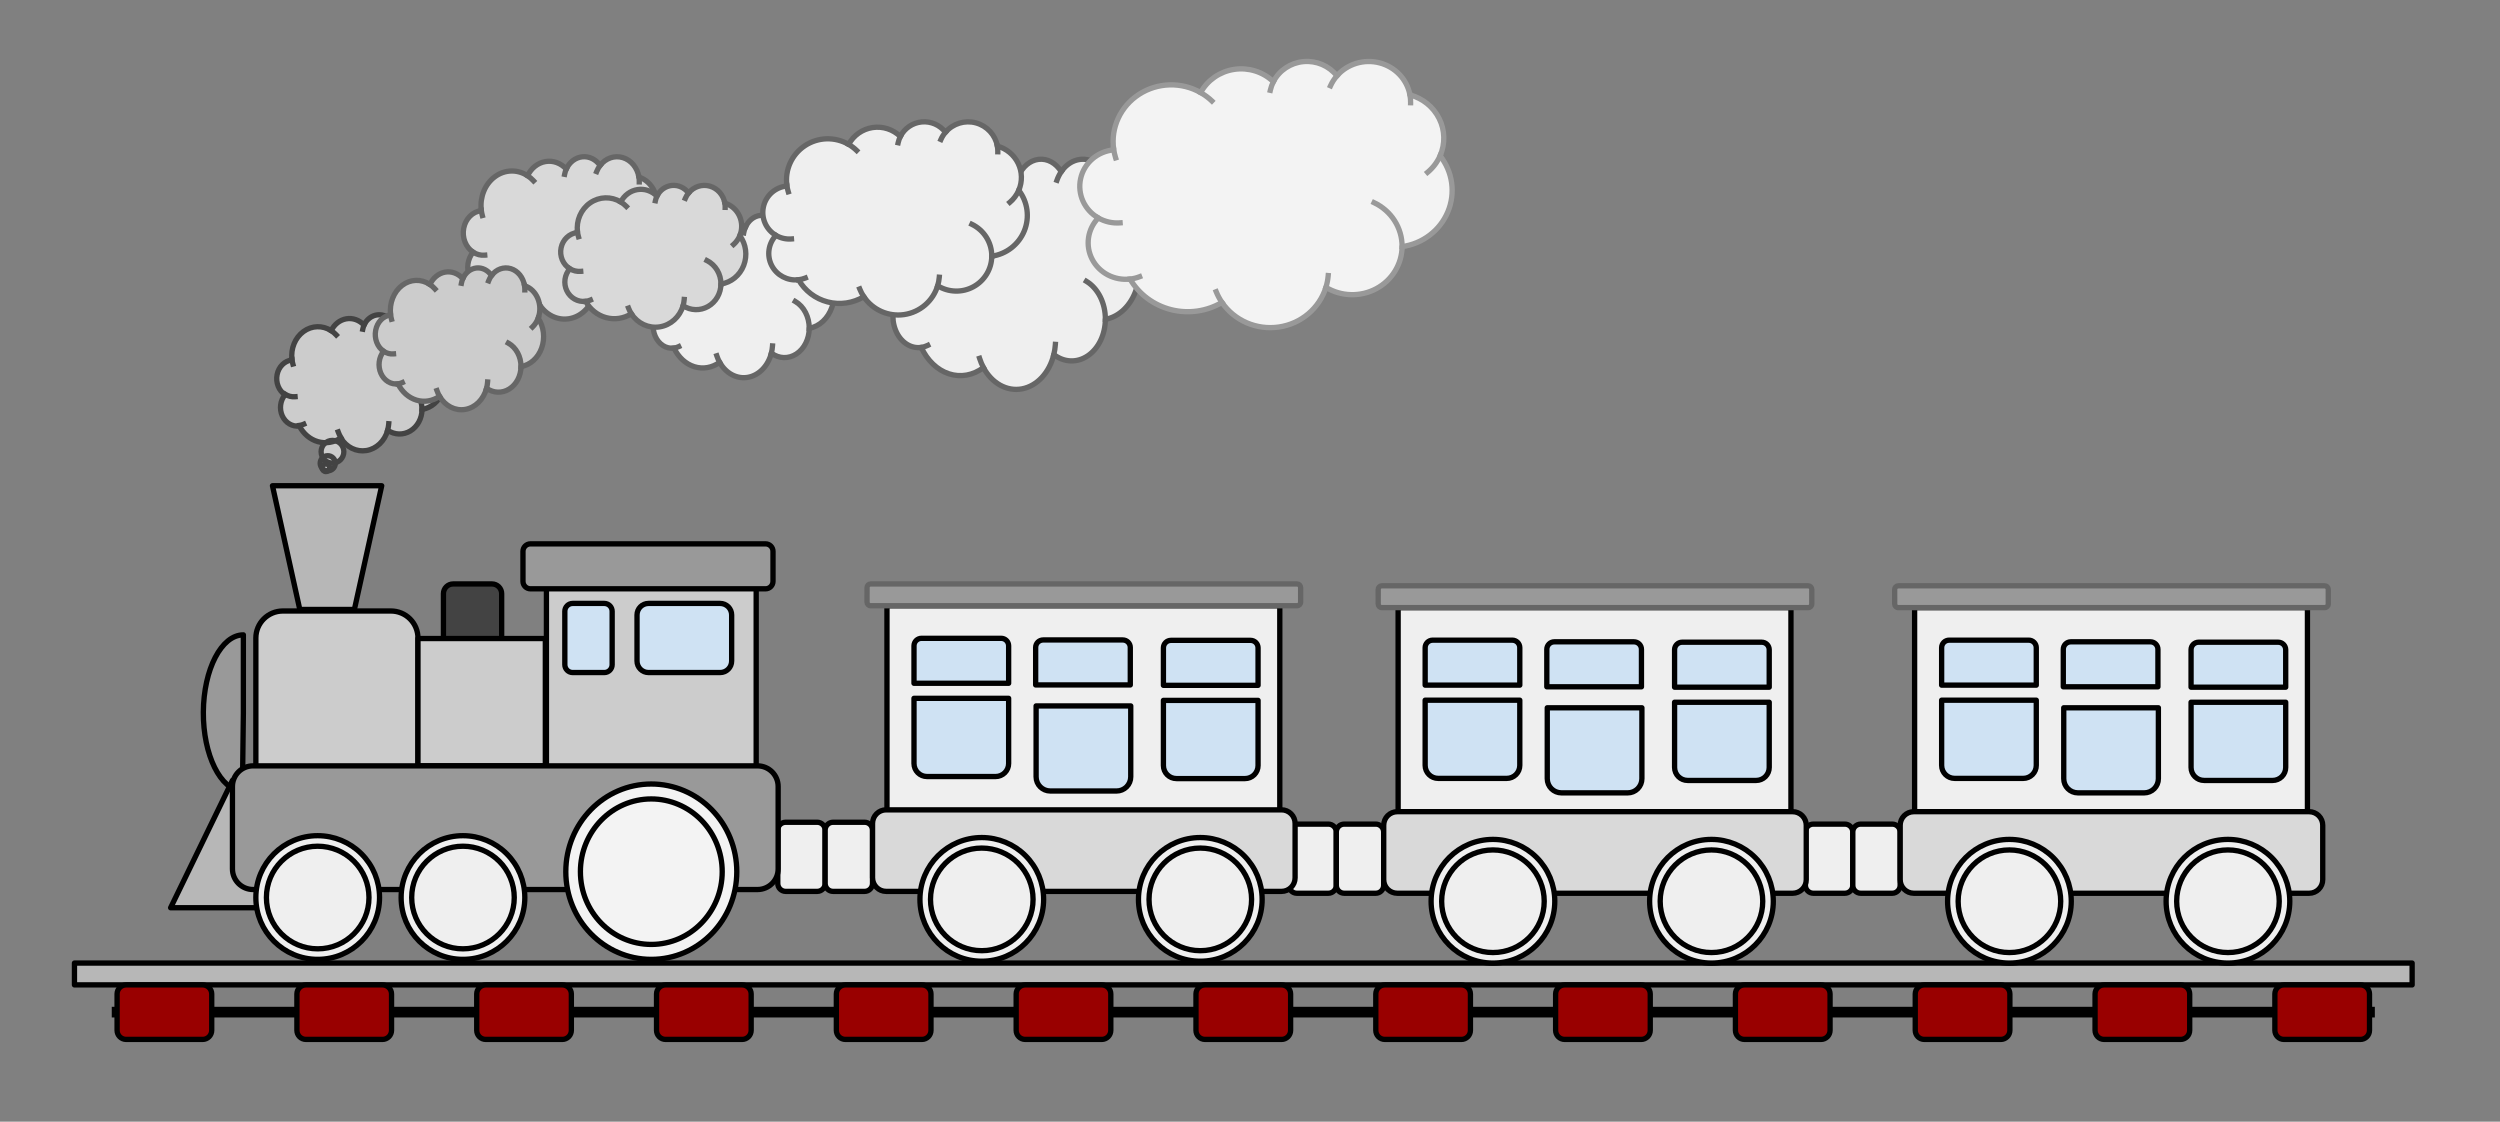 <svg version="1.1" viewBox="0.0 0.0 469.241 210.538" fill="none" stroke="none" stroke-linecap="square" stroke-miterlimit="10" xmlns:xlink="http://www.w3.org/1999/xlink" xmlns="http://www.w3.org/2000/svg"><rect x="0.0" y="0.0" width="469.241" height="210.538" fill="#808080" stroke="none"/><clipPath id="p.0"><path d="m0 0l469.241 0l0 210.538l-469.241 0l0 -210.538z" clip-rule="nonzero"/></clipPath><g clip-path="url(#p.0)"><path fill="#000000" fill-opacity="0.0" d="m0 0l469.241 0l0 210.538l-469.241 0z" fill-rule="evenodd"/><path fill="#000000" fill-opacity="0.0" d="m21.976 189.979l422.772 0" fill-rule="evenodd"/><path stroke="#000000" stroke-width="2.0" stroke-linejoin="round" stroke-linecap="butt" d="m21.976 189.979l422.772 0" fill-rule="evenodd"/><path fill="#b7b7b7" d="m13.976 180.766l438.772 0l0 4.094l-438.772 0z" fill-rule="evenodd"/><path stroke="#000000" stroke-width="1.0" stroke-linejoin="round" stroke-linecap="butt" d="m13.976 180.766l438.772 0l0 4.094l-438.772 0z" fill-rule="evenodd"/><path fill="#990000" d="m21.976 186.567l0 0c0 -0.942 0.764 -1.706 1.706 -1.706l14.352 0c0.452 0 0.886 0.18 1.206 0.5c0.32 0.32 0.5 0.754 0.5 1.206l0 6.824c0 0.942 -0.764 1.706 -1.706 1.706l-14.352 0c-0.942 0 -1.706 -0.764 -1.706 -1.706z" fill-rule="evenodd"/><path stroke="#000000" stroke-width="1.0" stroke-linejoin="round" stroke-linecap="butt" d="m21.976 186.567l0 0c0 -0.942 0.764 -1.706 1.706 -1.706l14.352 0c0.452 0 0.886 0.18 1.206 0.5c0.32 0.32 0.5 0.754 0.5 1.206l0 6.824c0 0.942 -0.764 1.706 -1.706 1.706l-14.352 0c-0.942 0 -1.706 -0.764 -1.706 -1.706z" fill-rule="evenodd"/><path fill="#990000" d="m55.727 186.567l0 0c0 -0.942 0.764 -1.706 1.706 -1.706l14.352 0c0.452 0 0.886 0.18 1.206 0.5c0.32 0.32 0.5 0.754 0.5 1.206l0 6.824c0 0.942 -0.764 1.706 -1.706 1.706l-14.352 0c-0.942 0 -1.706 -0.764 -1.706 -1.706z" fill-rule="evenodd"/><path stroke="#000000" stroke-width="1.0" stroke-linejoin="round" stroke-linecap="butt" d="m55.727 186.567l0 0c0 -0.942 0.764 -1.706 1.706 -1.706l14.352 0c0.452 0 0.886 0.18 1.206 0.5c0.32 0.32 0.5 0.754 0.5 1.206l0 6.824c0 0.942 -0.764 1.706 -1.706 1.706l-14.352 0c-0.942 0 -1.706 -0.764 -1.706 -1.706z" fill-rule="evenodd"/><path fill="#990000" d="m89.478 186.567l0 0c0 -0.942 0.764 -1.706 1.706 -1.706l14.352 0c0.452 0 0.886 0.18 1.206 0.5c0.32 0.32 0.5 0.754 0.5 1.206l0 6.824c0 0.942 -0.764 1.706 -1.706 1.706l-14.352 0c-0.942 0 -1.706 -0.764 -1.706 -1.706z" fill-rule="evenodd"/><path stroke="#000000" stroke-width="1.0" stroke-linejoin="round" stroke-linecap="butt" d="m89.478 186.567l0 0c0 -0.942 0.764 -1.706 1.706 -1.706l14.352 0c0.452 0 0.886 0.18 1.206 0.5c0.32 0.32 0.5 0.754 0.5 1.206l0 6.824c0 0.942 -0.764 1.706 -1.706 1.706l-14.352 0c-0.942 0 -1.706 -0.764 -1.706 -1.706z" fill-rule="evenodd"/><path fill="#990000" d="m123.228 186.567l0 0c0 -0.942 0.764 -1.706 1.706 -1.706l14.352 0c0.452 0 0.886 0.18 1.206 0.5c0.32 0.32 0.5 0.754 0.5 1.206l0 6.824c0 0.942 -0.764 1.706 -1.706 1.706l-14.352 0c-0.942 0 -1.706 -0.764 -1.706 -1.706z" fill-rule="evenodd"/><path stroke="#000000" stroke-width="1.0" stroke-linejoin="round" stroke-linecap="butt" d="m123.228 186.567l0 0c0 -0.942 0.764 -1.706 1.706 -1.706l14.352 0c0.452 0 0.886 0.18 1.206 0.5c0.32 0.32 0.5 0.754 0.5 1.206l0 6.824c0 0.942 -0.764 1.706 -1.706 1.706l-14.352 0c-0.942 0 -1.706 -0.764 -1.706 -1.706z" fill-rule="evenodd"/><path fill="#990000" d="m156.979 186.567l0 0c0 -0.942 0.764 -1.706 1.706 -1.706l14.352 0c0.452 0 0.886 0.18 1.206 0.5c0.32 0.32 0.5 0.754 0.5 1.206l0 6.824c0 0.942 -0.764 1.706 -1.706 1.706l-14.352 0c-0.942 0 -1.706 -0.764 -1.706 -1.706z" fill-rule="evenodd"/><path stroke="#000000" stroke-width="1.0" stroke-linejoin="round" stroke-linecap="butt" d="m156.979 186.567l0 0c0 -0.942 0.764 -1.706 1.706 -1.706l14.352 0c0.452 0 0.886 0.18 1.206 0.5c0.32 0.32 0.5 0.754 0.5 1.206l0 6.824c0 0.942 -0.764 1.706 -1.706 1.706l-14.352 0c-0.942 0 -1.706 -0.764 -1.706 -1.706z" fill-rule="evenodd"/><path fill="#990000" d="m190.73 186.567l0 0c0 -0.942 0.764 -1.706 1.706 -1.706l14.352 0c0.452 0 0.886 0.18 1.206 0.5c0.32 0.32 0.5 0.754 0.5 1.206l0 6.824c0 0.942 -0.764 1.706 -1.706 1.706l-14.352 0c-0.942 0 -1.706 -0.764 -1.706 -1.706z" fill-rule="evenodd"/><path stroke="#000000" stroke-width="1.0" stroke-linejoin="round" stroke-linecap="butt" d="m190.73 186.567l0 0c0 -0.942 0.764 -1.706 1.706 -1.706l14.352 0c0.452 0 0.886 0.18 1.206 0.5c0.32 0.32 0.5 0.754 0.5 1.206l0 6.824c0 0.942 -0.764 1.706 -1.706 1.706l-14.352 0c-0.942 0 -1.706 -0.764 -1.706 -1.706z" fill-rule="evenodd"/><path fill="#990000" d="m224.48 186.567l0 0c0 -0.942 0.764 -1.706 1.706 -1.706l14.352 0c0.452 0 0.886 0.18 1.206 0.5c0.32 0.32 0.5 0.754 0.5 1.206l0 6.824c0 0.942 -0.764 1.706 -1.706 1.706l-14.352 0c-0.942 0 -1.706 -0.764 -1.706 -1.706z" fill-rule="evenodd"/><path stroke="#000000" stroke-width="1.0" stroke-linejoin="round" stroke-linecap="butt" d="m224.48 186.567l0 0c0 -0.942 0.764 -1.706 1.706 -1.706l14.352 0c0.452 0 0.886 0.18 1.206 0.5c0.32 0.32 0.5 0.754 0.5 1.206l0 6.824c0 0.942 -0.764 1.706 -1.706 1.706l-14.352 0c-0.942 0 -1.706 -0.764 -1.706 -1.706z" fill-rule="evenodd"/><path fill="#990000" d="m258.231 186.567l0 0c0 -0.942 0.764 -1.706 1.706 -1.706l14.352 0c0.452 0 0.886 0.18 1.206 0.5c0.32 0.32 0.5 0.754 0.5 1.206l0 6.824c0 0.942 -0.764 1.706 -1.706 1.706l-14.352 0c-0.942 0 -1.706 -0.764 -1.706 -1.706z" fill-rule="evenodd"/><path stroke="#000000" stroke-width="1.0" stroke-linejoin="round" stroke-linecap="butt" d="m258.231 186.567l0 0c0 -0.942 0.764 -1.706 1.706 -1.706l14.352 0c0.452 0 0.886 0.18 1.206 0.5c0.32 0.32 0.5 0.754 0.5 1.206l0 6.824c0 0.942 -0.764 1.706 -1.706 1.706l-14.352 0c-0.942 0 -1.706 -0.764 -1.706 -1.706z" fill-rule="evenodd"/><path fill="#990000" d="m291.982 186.567l0 0c0 -0.942 0.764 -1.706 1.706 -1.706l14.352 0c0.452 0 0.886 0.18 1.206 0.5c0.32 0.32 0.5 0.754 0.5 1.206l0 6.824c0 0.942 -0.764 1.706 -1.706 1.706l-14.352 0c-0.942 0 -1.706 -0.764 -1.706 -1.706z" fill-rule="evenodd"/><path stroke="#000000" stroke-width="1.0" stroke-linejoin="round" stroke-linecap="butt" d="m291.982 186.567l0 0c0 -0.942 0.764 -1.706 1.706 -1.706l14.352 0c0.452 0 0.886 0.18 1.206 0.5c0.32 0.32 0.5 0.754 0.5 1.206l0 6.824c0 0.942 -0.764 1.706 -1.706 1.706l-14.352 0c-0.942 0 -1.706 -0.764 -1.706 -1.706z" fill-rule="evenodd"/><path fill="#990000" d="m325.732 186.567l0 0c0 -0.942 0.764 -1.706 1.706 -1.706l14.352 0c0.452 0 0.886 0.18 1.206 0.5c0.32 0.32 0.5 0.754 0.5 1.206l0 6.824c0 0.942 -0.764 1.706 -1.706 1.706l-14.352 0c-0.942 0 -1.706 -0.764 -1.706 -1.706z" fill-rule="evenodd"/><path stroke="#000000" stroke-width="1.0" stroke-linejoin="round" stroke-linecap="butt" d="m325.732 186.567l0 0c0 -0.942 0.764 -1.706 1.706 -1.706l14.352 0c0.452 0 0.886 0.18 1.206 0.5c0.32 0.32 0.5 0.754 0.5 1.206l0 6.824c0 0.942 -0.764 1.706 -1.706 1.706l-14.352 0c-0.942 0 -1.706 -0.764 -1.706 -1.706z" fill-rule="evenodd"/><path fill="#990000" d="m359.483 186.567l0 0c0 -0.942 0.764 -1.706 1.706 -1.706l14.352 0c0.452 0 0.886 0.18 1.206 0.5c0.32 0.32 0.5 0.754 0.5 1.206l0 6.824c0 0.942 -0.764 1.706 -1.706 1.706l-14.352 0c-0.942 0 -1.706 -0.764 -1.706 -1.706z" fill-rule="evenodd"/><path stroke="#000000" stroke-width="1.0" stroke-linejoin="round" stroke-linecap="butt" d="m359.483 186.567l0 0c0 -0.942 0.764 -1.706 1.706 -1.706l14.352 0c0.452 0 0.886 0.18 1.206 0.5c0.32 0.32 0.5 0.754 0.5 1.206l0 6.824c0 0.942 -0.764 1.706 -1.706 1.706l-14.352 0c-0.942 0 -1.706 -0.764 -1.706 -1.706z" fill-rule="evenodd"/><path fill="#990000" d="m393.234 186.567l0 0c0 -0.942 0.764 -1.706 1.706 -1.706l14.352 0c0.452 0 0.886 0.18 1.206 0.5c0.32 0.32 0.5 0.754 0.5 1.206l0 6.824c0 0.942 -0.764 1.706 -1.706 1.706l-14.352 0c-0.942 0 -1.706 -0.764 -1.706 -1.706z" fill-rule="evenodd"/><path stroke="#000000" stroke-width="1.0" stroke-linejoin="round" stroke-linecap="butt" d="m393.234 186.567l0 0c0 -0.942 0.764 -1.706 1.706 -1.706l14.352 0c0.452 0 0.886 0.18 1.206 0.5c0.32 0.32 0.5 0.754 0.5 1.206l0 6.824c0 0.942 -0.764 1.706 -1.706 1.706l-14.352 0c-0.942 0 -1.706 -0.764 -1.706 -1.706z" fill-rule="evenodd"/><path fill="#990000" d="m426.984 186.567l0 0c0 -0.942 0.764 -1.706 1.706 -1.706l14.352 0c0.452 0 0.886 0.18 1.206 0.5c0.32 0.32 0.5 0.754 0.5 1.206l0 6.824c0 0.942 -0.764 1.706 -1.706 1.706l-14.352 0c-0.942 0 -1.706 -0.764 -1.706 -1.706z" fill-rule="evenodd"/><path stroke="#000000" stroke-width="1.0" stroke-linejoin="round" stroke-linecap="butt" d="m426.984 186.567l0 0c0 -0.942 0.764 -1.706 1.706 -1.706l14.352 0c0.452 0 0.886 0.18 1.206 0.5c0.32 0.32 0.5 0.754 0.5 1.206l0 6.824c0 0.942 -0.764 1.706 -1.706 1.706l-14.352 0c-0.942 0 -1.706 -0.764 -1.706 -1.706z" fill-rule="evenodd"/><path fill="#434343" d="m85.053 109.604l7.286 0l0 0c0.483 0 0.946 0.192 1.288 0.534c0.342 0.342 0.534 0.805 0.534 1.288l0 11.155c0 4.5776367E-5 -3.8146973E-5 9.1552734E-5 -9.1552734E-5 9.1552734E-5l-10.929 -9.1552734E-5l0 0c-5.340576E-5 0 -9.1552734E-5 -4.5776367E-5 -9.1552734E-5 -9.1552734E-5l9.1552734E-5 -11.155l0 0c0 -1.006 0.816 -1.822 1.822 -1.822z" fill-rule="evenodd"/><path stroke="#000000" stroke-width="1.0" stroke-linejoin="round" stroke-linecap="butt" d="m85.053 109.604l7.286 0l0 0c0.483 0 0.946 0.192 1.288 0.534c0.342 0.342 0.534 0.805 0.534 1.288l0 11.155c0 4.5776367E-5 -3.8146973E-5 9.1552734E-5 -9.1552734E-5 9.1552734E-5l-10.929 -9.1552734E-5l0 0c-5.340576E-5 0 -9.1552734E-5 -4.5776367E-5 -9.1552734E-5 -9.1552734E-5l9.1552734E-5 -11.155l0 0c0 -1.006 0.816 -1.822 1.822 -1.822z" fill-rule="evenodd"/><path fill="#b7b7b7" d="m51.142 91.176l5.126 23.213l10.252 0l5.126 -23.213z" fill-rule="evenodd"/><path stroke="#000000" stroke-width="1.0" stroke-linejoin="round" stroke-linecap="butt" d="m51.142 91.176l5.126 23.213l10.252 0l5.126 -23.213z" fill-rule="evenodd"/><path fill="#cccccc" d="m48.024 119.753l0 0c0 -2.801 2.27 -5.071 5.071 -5.071l20.283 0l0 0c1.345 0 2.635 0.534 3.586 1.485c0.951 0.951 1.485 2.241 1.485 3.586l0 25.071c0 2.801 -2.27 5.071 -5.071 5.071l-20.283 0c-2.801 0 -5.071 -2.27 -5.071 -5.071z" fill-rule="evenodd"/><path stroke="#000000" stroke-width="1.0" stroke-linejoin="round" stroke-linecap="butt" d="m48.024 119.753l0 0c0 -2.801 2.27 -5.071 5.071 -5.071l20.283 0l0 0c1.345 0 2.635 0.534 3.586 1.485c0.951 0.951 1.485 2.241 1.485 3.586l0 25.071c0 2.801 -2.27 5.071 -5.071 5.071l-20.283 0c-2.801 0 -5.071 -2.27 -5.071 -5.071z" fill-rule="evenodd"/><path fill="#efefef" d="m145.987 155.814l0 0c0 -0.818 0.663 -1.48 1.48 -1.48l5.921 0l0 0c0.393 0 0.769 0.156 1.047 0.434c0.278 0.278 0.434 0.654 0.434 1.047l0 10.016c0 0.818 -0.663 1.48 -1.48 1.48l-5.921 0c-0.818 0 -1.48 -0.663 -1.48 -1.48z" fill-rule="evenodd"/><path stroke="#000000" stroke-width="1.0" stroke-linejoin="round" stroke-linecap="butt" d="m145.987 155.814l0 0c0 -0.818 0.663 -1.48 1.48 -1.48l5.921 0l0 0c0.393 0 0.769 0.156 1.047 0.434c0.278 0.278 0.434 0.654 0.434 1.047l0 10.016c0 0.818 -0.663 1.48 -1.48 1.48l-5.921 0c-0.818 0 -1.48 -0.663 -1.48 -1.48z" fill-rule="evenodd"/><path fill="#efefef" d="m241.929 156.163l0 0c0 -0.818 0.663 -1.48 1.48 -1.48l5.921 0l0 0c0.393 0 0.769 0.156 1.047 0.434c0.278 0.278 0.434 0.654 0.434 1.047l0 10.016c0 0.818 -0.663 1.48 -1.48 1.48l-5.921 0c-0.818 0 -1.48 -0.663 -1.48 -1.48z" fill-rule="evenodd"/><path stroke="#000000" stroke-width="1.0" stroke-linejoin="round" stroke-linecap="butt" d="m241.929 156.163l0 0c0 -0.818 0.663 -1.48 1.48 -1.48l5.921 0l0 0c0.393 0 0.769 0.156 1.047 0.434c0.278 0.278 0.434 0.654 0.434 1.047l0 10.016c0 0.818 -0.663 1.48 -1.48 1.48l-5.921 0c-0.818 0 -1.48 -0.663 -1.48 -1.48z" fill-rule="evenodd"/><path fill="#efefef" d="m359.365 114.047l73.732 0l0 41.984l-73.732 0z" fill-rule="evenodd"/><path stroke="#000000" stroke-width="1.0" stroke-linejoin="round" stroke-linecap="butt" d="m359.365 114.047l73.732 0l0 41.984l-73.732 0z" fill-rule="evenodd"/><path fill="#efefef" d="m338.871 156.163l0 0c0 -0.818 0.663 -1.48 1.48 -1.48l5.921 0l0 0c0.393 0 0.769 0.156 1.047 0.434c0.278 0.278 0.434 0.654 0.434 1.047l0 10.016c0 0.818 -0.663 1.48 -1.48 1.48l-5.921 0c-0.818 0 -1.48 -0.663 -1.48 -1.48z" fill-rule="evenodd"/><path stroke="#000000" stroke-width="1.0" stroke-linejoin="round" stroke-linecap="butt" d="m338.871 156.163l0 0c0 -0.818 0.663 -1.48 1.48 -1.48l5.921 0l0 0c0.393 0 0.769 0.156 1.047 0.434c0.278 0.278 0.434 0.654 0.434 1.047l0 10.016c0 0.818 -0.663 1.48 -1.48 1.48l-5.921 0c-0.818 0 -1.48 -0.663 -1.48 -1.48z" fill-rule="evenodd"/><path fill="#efefef" d="m347.767 156.163l0 0c0 -0.818 0.663 -1.48 1.48 -1.48l5.921 0l0 0c0.393 0 0.769 0.156 1.047 0.434c0.278 0.278 0.434 0.654 0.434 1.047l0 10.016c0 0.818 -0.663 1.48 -1.48 1.48l-5.921 0c-0.818 0 -1.48 -0.663 -1.48 -1.48z" fill-rule="evenodd"/><path stroke="#000000" stroke-width="1.0" stroke-linejoin="round" stroke-linecap="butt" d="m347.767 156.163l0 0c0 -0.818 0.663 -1.48 1.48 -1.48l5.921 0l0 0c0.393 0 0.769 0.156 1.047 0.434c0.278 0.278 0.434 0.654 0.434 1.047l0 10.016c0 0.818 -0.663 1.48 -1.48 1.48l-5.921 0c-0.818 0 -1.48 -0.663 -1.48 -1.48z" fill-rule="evenodd"/><path fill="#d9d9d9" d="m356.661 154.903l0 0c0 -1.409 1.142 -2.551 2.551 -2.551l74.205 0c0.677 0 1.326 0.269 1.804 0.747c0.478 0.478 0.747 1.127 0.747 1.804l0 10.205c0 1.409 -1.142 2.551 -2.551 2.551l-74.205 0l0 0c-1.409 0 -2.551 -1.142 -2.551 -2.551z" fill-rule="evenodd"/><path stroke="#000000" stroke-width="1.0" stroke-linejoin="round" stroke-linecap="butt" d="m356.661 154.903l0 0c0 -1.409 1.142 -2.551 2.551 -2.551l74.205 0c0.677 0 1.326 0.269 1.804 0.747c0.478 0.478 0.747 1.127 0.747 1.804l0 10.205c0 1.409 -1.142 2.551 -2.551 2.551l-74.205 0l0 0c-1.409 0 -2.551 -1.142 -2.551 -2.551z" fill-rule="evenodd"/><path fill="#efefef" d="m365.555 169.16l0 0c0 -6.41 5.197 -11.607 11.607 -11.607l0 0c3.078 0 6.031 1.223 8.207 3.4c2.177 2.177 3.4 5.129 3.4 8.207l0 0c0 6.41 -5.197 11.607 -11.607 11.607l0 0c-6.41 0 -11.607 -5.197 -11.607 -11.607z" fill-rule="evenodd"/><path stroke="#000000" stroke-width="1.0" stroke-linejoin="round" stroke-linecap="butt" d="m365.555 169.16l0 0c0 -6.41 5.197 -11.607 11.607 -11.607l0 0c3.078 0 6.031 1.223 8.207 3.4c2.177 2.177 3.4 5.129 3.4 8.207l0 0c0 6.41 -5.197 11.607 -11.607 11.607l0 0c-6.41 0 -11.607 -5.197 -11.607 -11.607z" fill-rule="evenodd"/><path fill="#efefef" d="m367.537 169.16l0 0c0 -5.318 4.309 -9.63 9.625 -9.63l0 0c2.553 0 5.001 1.015 6.806 2.821c1.805 1.806 2.819 4.255 2.819 6.809l0 0c0 5.318 -4.309 9.63 -9.625 9.63l0 0c-5.316 0 -9.625 -4.311 -9.625 -9.63z" fill-rule="evenodd"/><path stroke="#000000" stroke-width="1.0" stroke-linejoin="round" stroke-linecap="butt" d="m367.537 169.16l0 0c0 -5.318 4.309 -9.63 9.625 -9.63l0 0c2.553 0 5.001 1.015 6.806 2.821c1.805 1.806 2.819 4.255 2.819 6.809l0 0c0 5.318 -4.309 9.63 -9.625 9.63l0 0c-5.316 0 -9.625 -4.311 -9.625 -9.63z" fill-rule="evenodd"/><path fill="#efefef" d="m406.57 169.16l0 0c0 -6.41 5.197 -11.607 11.607 -11.607l0 0c3.078 0 6.031 1.223 8.207 3.4c2.177 2.177 3.4 5.129 3.4 8.207l0 0c0 6.41 -5.197 11.607 -11.607 11.607l0 0c-6.41 0 -11.607 -5.197 -11.607 -11.607z" fill-rule="evenodd"/><path stroke="#000000" stroke-width="1.0" stroke-linejoin="round" stroke-linecap="butt" d="m406.57 169.16l0 0c0 -6.41 5.197 -11.607 11.607 -11.607l0 0c3.078 0 6.031 1.223 8.207 3.4c2.177 2.177 3.4 5.129 3.4 8.207l0 0c0 6.41 -5.197 11.607 -11.607 11.607l0 0c-6.41 0 -11.607 -5.197 -11.607 -11.607z" fill-rule="evenodd"/><path fill="#efefef" d="m408.552 169.16l0 0c0 -5.318 4.309 -9.63 9.625 -9.63l0 0c2.553 0 5.001 1.015 6.806 2.821c1.805 1.806 2.819 4.255 2.819 6.809l0 0c0 5.318 -4.309 9.63 -9.625 9.63l0 0c-5.316 0 -9.625 -4.311 -9.625 -9.63z" fill-rule="evenodd"/><path stroke="#000000" stroke-width="1.0" stroke-linejoin="round" stroke-linecap="butt" d="m408.552 169.16l0 0c0 -5.318 4.309 -9.63 9.625 -9.63l0 0c2.553 0 5.001 1.015 6.806 2.821c1.805 1.806 2.819 4.255 2.819 6.809l0 0c0 5.318 -4.309 9.63 -9.625 9.63l0 0c-5.316 0 -9.625 -4.311 -9.625 -9.63z" fill-rule="evenodd"/><path fill="#999999" d="m355.622 110.635l0 0c0 -0.377 0.306 -0.682 0.682 -0.682l80.021 0c0.181 0 0.355 0.072 0.483 0.2c0.128 0.128 0.2 0.302 0.2 0.483l0 2.73c0 0.377 -0.306 0.682 -0.682 0.682l-80.021 0l0 0c-0.377 0 -0.682 -0.306 -0.682 -0.682z" fill-rule="evenodd"/><path stroke="#666666" stroke-width="1.0" stroke-linejoin="round" stroke-linecap="butt" d="m355.622 110.635l0 0c0 -0.377 0.306 -0.682 0.682 -0.682l80.021 0c0.181 0 0.355 0.072 0.483 0.2c0.128 0.128 0.2 0.302 0.2 0.483l0 2.73c0 0.377 -0.306 0.682 -0.682 0.682l-80.021 0l0 0c-0.377 0 -0.682 -0.306 -0.682 -0.682z" fill-rule="evenodd"/><path fill="#cfe2f3" d="m412.661 120.541l14.95 0c0.373 0 0.731 0.148 0.995 0.412c0.264 0.264 0.412 0.622 0.412 0.995l0 7.034c0 7.6293945E-5 -6.1035156E-5 1.5258789E-4 -1.5258789E-4 1.5258789E-4l-17.764 -1.5258789E-4l0 0c-9.1552734E-5 0 -1.5258789E-4 -6.1035156E-5 -1.5258789E-4 -1.5258789E-4l1.5258789E-4 -7.034l0 0c0 -0.777 0.63 -1.407 1.407 -1.407z" fill-rule="evenodd"/><path stroke="#000000" stroke-width="1.0" stroke-linejoin="round" stroke-linecap="butt" d="m412.661 120.541l14.95 0c0.373 0 0.731 0.148 0.995 0.412c0.264 0.264 0.412 0.622 0.412 0.995l0 7.034c0 7.6293945E-5 -6.1035156E-5 1.5258789E-4 -1.5258789E-4 1.5258789E-4l-17.764 -1.5258789E-4l0 0c-9.1552734E-5 0 -1.5258789E-4 -6.1035156E-5 -1.5258789E-4 -1.5258789E-4l1.5258789E-4 -7.034l0 0c0 -0.777 0.63 -1.407 1.407 -1.407z" fill-rule="evenodd"/><path fill="#cfe2f3" d="m413.701 146.486l12.871 0c0.649 0 1.271 -0.258 1.73 -0.716c0.459 -0.459 0.716 -1.081 0.716 -1.73l0 -12.231c0 -7.6293945E-5 -6.1035156E-5 -1.373291E-4 -1.5258789E-4 -1.373291E-4l-17.764 1.373291E-4l0 0c-9.1552734E-5 0 -1.5258789E-4 7.6293945E-5 -1.5258789E-4 1.5258789E-4l1.5258789E-4 12.231l0 0c0 1.351 1.095 2.446 2.446 2.446z" fill-rule="evenodd"/><path stroke="#000000" stroke-width="1.0" stroke-linejoin="round" stroke-linecap="butt" d="m413.701 146.486l12.871 0c0.649 0 1.271 -0.258 1.73 -0.716c0.459 -0.459 0.716 -1.081 0.716 -1.73l0 -12.231c0 -7.6293945E-5 -6.1035156E-5 -1.373291E-4 -1.5258789E-4 -1.373291E-4l-17.764 1.373291E-4l0 0c-9.1552734E-5 0 -1.5258789E-4 7.6293945E-5 -1.5258789E-4 1.5258789E-4l1.5258789E-4 12.231l0 0c0 1.351 1.095 2.446 2.446 2.446z" fill-rule="evenodd"/><path fill="#cfe2f3" d="m390.018 148.818l12.441 0c0.706 0 1.383 -0.28 1.882 -0.78c0.499 -0.499 0.78 -1.176 0.78 -1.882l0 -13.307c0 -7.6293945E-5 -6.1035156E-5 -1.373291E-4 -1.5258789E-4 -1.373291E-4l-17.764 1.373291E-4l0 0c-9.1552734E-5 0 -1.5258789E-4 7.6293945E-5 -1.5258789E-4 1.5258789E-4l1.5258789E-4 13.307l0 0c0 1.47 1.192 2.661 2.661 2.661z" fill-rule="evenodd"/><path stroke="#000000" stroke-width="1.0" stroke-linejoin="round" stroke-linecap="butt" d="m390.018 148.818l12.441 0c0.706 0 1.383 -0.28 1.882 -0.78c0.499 -0.499 0.78 -1.176 0.78 -1.882l0 -13.307c0 -7.6293945E-5 -6.1035156E-5 -1.373291E-4 -1.5258789E-4 -1.373291E-4l-17.764 1.373291E-4l0 0c-9.1552734E-5 0 -1.5258789E-4 7.6293945E-5 -1.5258789E-4 1.5258789E-4l1.5258789E-4 13.307l0 0c0 1.47 1.192 2.661 2.661 2.661z" fill-rule="evenodd"/><path fill="#cfe2f3" d="m388.68 120.467l14.95 0c0.373 0 0.731 0.148 0.995 0.412c0.264 0.264 0.412 0.622 0.412 0.995l0 7.034c0 7.6293945E-5 -6.1035156E-5 1.373291E-4 -1.5258789E-4 1.373291E-4l-17.764 -1.373291E-4l0 0c-9.1552734E-5 0 -1.5258789E-4 -7.6293945E-5 -1.5258789E-4 -1.5258789E-4l1.5258789E-4 -7.034l0 0c0 -0.777 0.63 -1.407 1.407 -1.407z" fill-rule="evenodd"/><path stroke="#000000" stroke-width="1.0" stroke-linejoin="round" stroke-linecap="butt" d="m388.68 120.467l14.95 0c0.373 0 0.731 0.148 0.995 0.412c0.264 0.264 0.412 0.622 0.412 0.995l0 7.034c0 7.6293945E-5 -6.1035156E-5 1.373291E-4 -1.5258789E-4 1.373291E-4l-17.764 -1.373291E-4l0 0c-9.1552734E-5 0 -1.5258789E-4 -7.6293945E-5 -1.5258789E-4 -1.5258789E-4l1.5258789E-4 -7.034l0 0c0 -0.777 0.63 -1.407 1.407 -1.407z" fill-rule="evenodd"/><path fill="#cfe2f3" d="m365.845 120.157l14.95 0c0.373 0 0.731 0.148 0.995 0.412c0.264 0.264 0.412 0.622 0.412 0.995l0 7.034c0 9.1552734E-5 -6.1035156E-5 1.5258789E-4 -1.2207031E-4 1.5258789E-4l-17.764 -1.5258789E-4l0 0c-9.1552734E-5 0 -1.5258789E-4 -6.1035156E-5 -1.5258789E-4 -1.373291E-4l1.5258789E-4 -7.034l0 0c0 -0.777 0.63 -1.407 1.407 -1.407z" fill-rule="evenodd"/><path stroke="#000000" stroke-width="1.0" stroke-linejoin="round" stroke-linecap="butt" d="m365.845 120.157l14.95 0c0.373 0 0.731 0.148 0.995 0.412c0.264 0.264 0.412 0.622 0.412 0.995l0 7.034c0 9.1552734E-5 -6.1035156E-5 1.5258789E-4 -1.2207031E-4 1.5258789E-4l-17.764 -1.5258789E-4l0 0c-9.1552734E-5 0 -1.5258789E-4 -6.1035156E-5 -1.5258789E-4 -1.373291E-4l1.5258789E-4 -7.034l0 0c0 -0.777 0.63 -1.407 1.407 -1.407z" fill-rule="evenodd"/><path fill="#cfe2f3" d="m366.885 146.102l12.871 0c0.649 0 1.271 -0.258 1.73 -0.716c0.459 -0.459 0.716 -1.081 0.716 -1.73l0 -12.231c0 -9.1552734E-5 -6.1035156E-5 -1.5258789E-4 -1.2207031E-4 -1.5258789E-4l-17.764 1.5258789E-4l0 0c-9.1552734E-5 0 -1.5258789E-4 6.1035156E-5 -1.5258789E-4 1.373291E-4l1.5258789E-4 12.231l0 0c0 1.351 1.095 2.446 2.446 2.446z" fill-rule="evenodd"/><path stroke="#000000" stroke-width="1.0" stroke-linejoin="round" stroke-linecap="butt" d="m366.885 146.102l12.871 0c0.649 0 1.271 -0.258 1.73 -0.716c0.459 -0.459 0.716 -1.081 0.716 -1.73l0 -12.231c0 -9.1552734E-5 -6.1035156E-5 -1.5258789E-4 -1.2207031E-4 -1.5258789E-4l-17.764 1.5258789E-4l0 0c-9.1552734E-5 0 -1.5258789E-4 6.1035156E-5 -1.5258789E-4 1.373291E-4l1.5258789E-4 12.231l0 0c0 1.351 1.095 2.446 2.446 2.446z" fill-rule="evenodd"/><path fill="#cccccc" d="m78.451 119.845l23.906 0l0 23.906l-23.906 0z" fill-rule="evenodd"/><path stroke="#000000" stroke-width="1.0" stroke-linejoin="round" stroke-linecap="butt" d="m78.451 119.845l23.906 0l0 23.906l-23.906 0z" fill-rule="evenodd"/><path fill="#999999" d="m45.497 148.513l0 0c-4.112 -0.195 -7.379 -6.815 -7.329 -14.851c0.05 -8.036 3.398 -14.499 7.511 -14.499l0 14.677z" fill-rule="evenodd"/><path stroke="#000000" stroke-width="1.0" stroke-linejoin="round" stroke-linecap="butt" d="m45.497 148.513l0 0c-4.112 -0.195 -7.379 -6.815 -7.329 -14.851c0.05 -8.036 3.398 -14.499 7.511 -14.499l0 14.677z" fill-rule="evenodd"/><path fill="#b7b7b7" d="m32.026 170.381l11.606 -23.906l11.606 23.906z" fill-rule="evenodd"/><path stroke="#000000" stroke-width="1.0" stroke-linejoin="round" stroke-linecap="butt" d="m32.026 170.381l11.606 -23.906l11.606 23.906z" fill-rule="evenodd"/><path fill="#cccccc" d="m102.562 109.604l39.37 0l0 50.331l-39.37 0z" fill-rule="evenodd"/><path stroke="#000000" stroke-width="1.0" stroke-linejoin="round" stroke-linecap="butt" d="m102.562 109.604l39.37 0l0 50.331l-39.37 0z" fill-rule="evenodd"/><path fill="#999999" d="m98.16 103.486l0 0c0 -0.777 0.63 -1.407 1.407 -1.407l44.115 0c0.373 0 0.731 0.148 0.995 0.412c0.264 0.264 0.412 0.622 0.412 0.995l0 5.627c0 0.777 -0.63 1.407 -1.407 1.407l-44.115 0c-0.777 0 -1.407 -0.63 -1.407 -1.407z" fill-rule="evenodd"/><path stroke="#000000" stroke-width="1.0" stroke-linejoin="round" stroke-linecap="butt" d="m98.16 103.486l0 0c0 -0.777 0.63 -1.407 1.407 -1.407l44.115 0c0.373 0 0.731 0.148 0.995 0.412c0.264 0.264 0.412 0.622 0.412 0.995l0 5.627c0 0.777 -0.63 1.407 -1.407 1.407l-44.115 0c-0.777 0 -1.407 -0.63 -1.407 -1.407z" fill-rule="evenodd"/><path fill="#999999" d="m43.63 147.617l0 0c0 -2.137 1.732 -3.869 3.869 -3.869l94.688 0c1.026 0 2.01 0.408 2.736 1.133c0.726 0.726 1.133 1.71 1.133 2.736l0 15.475c0 2.137 -1.732 3.869 -3.869 3.869l-94.688 0c-2.137 0 -3.869 -1.732 -3.869 -3.869z" fill-rule="evenodd"/><path stroke="#000000" stroke-width="1.0" stroke-linejoin="round" stroke-linecap="butt" d="m43.63 147.617l0 0c0 -2.137 1.732 -3.869 3.869 -3.869l94.688 0c1.026 0 2.01 0.408 2.736 1.133c0.726 0.726 1.133 1.71 1.133 2.736l0 15.475c0 2.137 -1.732 3.869 -3.869 3.869l-94.688 0c-2.137 0 -3.869 -1.732 -3.869 -3.869z" fill-rule="evenodd"/><path fill="#cfe2f3" d="m119.567 115.423l0 0c0 -1.194 0.968 -2.163 2.163 -2.163l13.438 0c0.574 0 1.124 0.228 1.529 0.633c0.406 0.406 0.633 0.956 0.633 1.529l0 8.651c0 1.194 -0.968 2.163 -2.163 2.163l-13.438 0c-1.194 0 -2.163 -0.968 -2.163 -2.163z" fill-rule="evenodd"/><path stroke="#000000" stroke-width="1.0" stroke-linejoin="round" stroke-linecap="butt" d="m119.567 115.423l0 0c0 -1.194 0.968 -2.163 2.163 -2.163l13.438 0c0.574 0 1.124 0.228 1.529 0.633c0.406 0.406 0.633 0.956 0.633 1.529l0 8.651c0 1.194 -0.968 2.163 -2.163 2.163l-13.438 0c-1.194 0 -2.163 -0.968 -2.163 -2.163z" fill-rule="evenodd"/><path fill="#cfe2f3" d="m106.016 114.74l0 0c0 -0.818 0.663 -1.48 1.48 -1.48l5.921 0l0 0c0.393 0 0.769 0.156 1.047 0.434c0.278 0.278 0.434 0.654 0.434 1.047l0 10.016c0 0.818 -0.663 1.48 -1.48 1.48l-5.921 0c-0.818 0 -1.48 -0.663 -1.48 -1.48z" fill-rule="evenodd"/><path stroke="#000000" stroke-width="1.0" stroke-linejoin="round" stroke-linecap="butt" d="m106.016 114.74l0 0c0 -0.818 0.663 -1.48 1.48 -1.48l5.921 0l0 0c0.393 0 0.769 0.156 1.047 0.434c0.278 0.278 0.434 0.654 0.434 1.047l0 10.016c0 0.818 -0.663 1.48 -1.48 1.48l-5.921 0c-0.818 0 -1.48 -0.663 -1.48 -1.48z" fill-rule="evenodd"/><path fill="#f3f3f3" d="m106.199 163.612l0 0c0 -9.089 7.185 -16.457 16.047 -16.457l0 0c4.256 0 8.338 1.734 11.347 4.82c3.009 3.086 4.7 7.272 4.7 11.637l0 0c0 9.089 -7.185 16.457 -16.047 16.457l0 0c-8.863 0 -16.047 -7.368 -16.047 -16.457z" fill-rule="evenodd"/><path stroke="#000000" stroke-width="1.0" stroke-linejoin="round" stroke-linecap="butt" d="m106.199 163.612l0 0c0 -9.089 7.185 -16.457 16.047 -16.457l0 0c4.256 0 8.338 1.734 11.347 4.82c3.009 3.086 4.7 7.272 4.7 11.637l0 0c0 9.089 -7.185 16.457 -16.047 16.457l0 0c-8.863 0 -16.047 -7.368 -16.047 -16.457z" fill-rule="evenodd"/><path fill="#f3f3f3" d="m108.94 163.612l0 0c0 -7.541 5.958 -13.654 13.307 -13.654l0 0c3.529 0 6.914 1.439 9.41 3.999c2.496 2.561 3.898 6.033 3.898 9.655l0 0c0 7.541 -5.958 13.654 -13.307 13.654l0 0c-7.349 0 -13.307 -6.113 -13.307 -13.654z" fill-rule="evenodd"/><path stroke="#000000" stroke-width="1.0" stroke-linejoin="round" stroke-linecap="butt" d="m108.94 163.612l0 0c0 -7.541 5.958 -13.654 13.307 -13.654l0 0c3.529 0 6.914 1.439 9.41 3.999c2.496 2.561 3.898 6.033 3.898 9.655l0 0c0 7.541 -5.958 13.654 -13.307 13.654l0 0c-7.349 0 -13.307 -6.113 -13.307 -13.654z" fill-rule="evenodd"/><path fill="#efefef" d="m48.023 168.462l0 0c0 -6.41 5.197 -11.607 11.607 -11.607l0 0c3.078 0 6.031 1.223 8.207 3.4c2.177 2.177 3.4 5.129 3.4 8.207l0 0c0 6.41 -5.197 11.607 -11.607 11.607l0 0c-6.41 0 -11.607 -5.197 -11.607 -11.607z" fill-rule="evenodd"/><path stroke="#000000" stroke-width="1.0" stroke-linejoin="round" stroke-linecap="butt" d="m48.023 168.462l0 0c0 -6.41 5.197 -11.607 11.607 -11.607l0 0c3.078 0 6.031 1.223 8.207 3.4c2.177 2.177 3.4 5.129 3.4 8.207l0 0c0 6.41 -5.197 11.607 -11.607 11.607l0 0c-6.41 0 -11.607 -5.197 -11.607 -11.607z" fill-rule="evenodd"/><path fill="#efefef" d="m50.005 168.462l0 0c0 -5.318 4.309 -9.63 9.625 -9.63l0 0c2.553 0 5.001 1.015 6.806 2.821c1.805 1.806 2.819 4.255 2.819 6.809l0 0c0 5.318 -4.309 9.63 -9.625 9.63l0 0c-5.316 0 -9.625 -4.311 -9.625 -9.63z" fill-rule="evenodd"/><path stroke="#000000" stroke-width="1.0" stroke-linejoin="round" stroke-linecap="butt" d="m50.005 168.462l0 0c0 -5.318 4.309 -9.63 9.625 -9.63l0 0c2.553 0 5.001 1.015 6.806 2.821c1.805 1.806 2.819 4.255 2.819 6.809l0 0c0 5.318 -4.309 9.63 -9.625 9.63l0 0c-5.316 0 -9.625 -4.311 -9.625 -9.63z" fill-rule="evenodd"/><path fill="#efefef" d="m75.292 168.462l0 0c0 -6.41 5.197 -11.607 11.607 -11.607l0 0c3.078 0 6.031 1.223 8.207 3.4c2.177 2.177 3.4 5.129 3.4 8.207l0 0c0 6.41 -5.197 11.607 -11.607 11.607l0 0c-6.41 0 -11.607 -5.197 -11.607 -11.607z" fill-rule="evenodd"/><path stroke="#000000" stroke-width="1.0" stroke-linejoin="round" stroke-linecap="butt" d="m75.292 168.462l0 0c0 -6.41 5.197 -11.607 11.607 -11.607l0 0c3.078 0 6.031 1.223 8.207 3.4c2.177 2.177 3.4 5.129 3.4 8.207l0 0c0 6.41 -5.197 11.607 -11.607 11.607l0 0c-6.41 0 -11.607 -5.197 -11.607 -11.607z" fill-rule="evenodd"/><path fill="#efefef" d="m77.274 168.462l0 0c0 -5.318 4.309 -9.63 9.625 -9.63l0 0c2.553 0 5.001 1.015 6.806 2.821c1.805 1.806 2.819 4.255 2.819 6.809l0 0c0 5.318 -4.309 9.63 -9.625 9.63l0 0c-5.316 0 -9.625 -4.311 -9.625 -9.63z" fill-rule="evenodd"/><path stroke="#000000" stroke-width="1.0" stroke-linejoin="round" stroke-linecap="butt" d="m77.274 168.462l0 0c0 -5.318 4.309 -9.63 9.625 -9.63l0 0c2.553 0 5.001 1.015 6.806 2.821c1.805 1.806 2.819 4.255 2.819 6.809l0 0c0 5.318 -4.309 9.63 -9.625 9.63l0 0c-5.316 0 -9.625 -4.311 -9.625 -9.63z" fill-rule="evenodd"/><path fill="#efefef" d="m166.48 113.698l73.732 0l0 41.984l-73.732 0z" fill-rule="evenodd"/><path stroke="#000000" stroke-width="1.0" stroke-linejoin="round" stroke-linecap="butt" d="m166.48 113.698l73.732 0l0 41.984l-73.732 0z" fill-rule="evenodd"/><path fill="#efefef" d="m154.882 155.814l0 0c0 -0.818 0.663 -1.48 1.48 -1.48l5.921 0l0 0c0.393 0 0.769 0.156 1.047 0.434c0.278 0.278 0.434 0.654 0.434 1.047l0 10.016c0 0.818 -0.663 1.48 -1.48 1.48l-5.921 0c-0.818 0 -1.48 -0.663 -1.48 -1.48z" fill-rule="evenodd"/><path stroke="#000000" stroke-width="1.0" stroke-linejoin="round" stroke-linecap="butt" d="m154.882 155.814l0 0c0 -0.818 0.663 -1.48 1.48 -1.48l5.921 0l0 0c0.393 0 0.769 0.156 1.047 0.434c0.278 0.278 0.434 0.654 0.434 1.047l0 10.016c0 0.818 -0.663 1.48 -1.48 1.48l-5.921 0c-0.818 0 -1.48 -0.663 -1.48 -1.48z" fill-rule="evenodd"/><path fill="#d9d9d9" d="m163.777 154.554l0 0c0 -1.409 1.142 -2.551 2.551 -2.551l74.205 0c0.677 0 1.326 0.269 1.804 0.747c0.478 0.478 0.747 1.127 0.747 1.804l0 10.205c0 1.409 -1.142 2.551 -2.551 2.551l-74.205 0l0 0c-1.409 0 -2.551 -1.142 -2.551 -2.551z" fill-rule="evenodd"/><path stroke="#000000" stroke-width="1.0" stroke-linejoin="round" stroke-linecap="butt" d="m163.777 154.554l0 0c0 -1.409 1.142 -2.551 2.551 -2.551l74.205 0c0.677 0 1.326 0.269 1.804 0.747c0.478 0.478 0.747 1.127 0.747 1.804l0 10.205c0 1.409 -1.142 2.551 -2.551 2.551l-74.205 0l0 0c-1.409 0 -2.551 -1.142 -2.551 -2.551z" fill-rule="evenodd"/><path fill="#efefef" d="m172.67 168.811l0 0c0 -6.41 5.197 -11.607 11.607 -11.607l0 0c3.078 0 6.031 1.223 8.207 3.4c2.177 2.177 3.4 5.129 3.4 8.207l0 0c0 6.41 -5.197 11.607 -11.607 11.607l0 0c-6.41 0 -11.607 -5.197 -11.607 -11.607z" fill-rule="evenodd"/><path stroke="#000000" stroke-width="1.0" stroke-linejoin="round" stroke-linecap="butt" d="m172.67 168.811l0 0c0 -6.41 5.197 -11.607 11.607 -11.607l0 0c3.078 0 6.031 1.223 8.207 3.4c2.177 2.177 3.4 5.129 3.4 8.207l0 0c0 6.41 -5.197 11.607 -11.607 11.607l0 0c-6.41 0 -11.607 -5.197 -11.607 -11.607z" fill-rule="evenodd"/><path fill="#efefef" d="m174.652 168.811l0 0c0 -5.318 4.309 -9.63 9.625 -9.63l0 0c2.553 0 5.001 1.015 6.806 2.821c1.805 1.806 2.819 4.255 2.819 6.809l0 0c0 5.318 -4.309 9.63 -9.625 9.63l0 0c-5.316 0 -9.625 -4.311 -9.625 -9.63z" fill-rule="evenodd"/><path stroke="#000000" stroke-width="1.0" stroke-linejoin="round" stroke-linecap="butt" d="m174.652 168.811l0 0c0 -5.318 4.309 -9.63 9.625 -9.63l0 0c2.553 0 5.001 1.015 6.806 2.821c1.805 1.806 2.819 4.255 2.819 6.809l0 0c0 5.318 -4.309 9.63 -9.625 9.63l0 0c-5.316 0 -9.625 -4.311 -9.625 -9.63z" fill-rule="evenodd"/><path fill="#efefef" d="m213.686 168.811l0 0c0 -6.41 5.197 -11.607 11.607 -11.607l0 0c3.078 0 6.031 1.223 8.207 3.4c2.177 2.177 3.4 5.129 3.4 8.207l0 0c0 6.41 -5.197 11.607 -11.607 11.607l0 0c-6.41 0 -11.607 -5.197 -11.607 -11.607z" fill-rule="evenodd"/><path stroke="#000000" stroke-width="1.0" stroke-linejoin="round" stroke-linecap="butt" d="m213.686 168.811l0 0c0 -6.41 5.197 -11.607 11.607 -11.607l0 0c3.078 0 6.031 1.223 8.207 3.4c2.177 2.177 3.4 5.129 3.4 8.207l0 0c0 6.41 -5.197 11.607 -11.607 11.607l0 0c-6.41 0 -11.607 -5.197 -11.607 -11.607z" fill-rule="evenodd"/><path fill="#efefef" d="m215.668 168.811l0 0c0 -5.318 4.309 -9.63 9.625 -9.63l0 0c2.553 0 5.001 1.015 6.806 2.821c1.805 1.806 2.819 4.255 2.819 6.809l0 0c0 5.318 -4.309 9.63 -9.625 9.63l0 0c-5.316 0 -9.625 -4.311 -9.625 -9.63z" fill-rule="evenodd"/><path stroke="#000000" stroke-width="1.0" stroke-linejoin="round" stroke-linecap="butt" d="m215.668 168.811l0 0c0 -5.318 4.309 -9.63 9.625 -9.63l0 0c2.553 0 5.001 1.015 6.806 2.821c1.805 1.806 2.819 4.255 2.819 6.809l0 0c0 5.318 -4.309 9.63 -9.625 9.63l0 0c-5.316 0 -9.625 -4.311 -9.625 -9.63z" fill-rule="evenodd"/><path fill="#999999" d="m162.738 110.286l0 0c0 -0.377 0.306 -0.682 0.682 -0.682l80.021 0c0.181 0 0.355 0.072 0.483 0.2c0.128 0.128 0.2 0.302 0.2 0.483l0 2.73c0 0.377 -0.306 0.682 -0.682 0.682l-80.021 0l0 0c-0.377 0 -0.682 -0.306 -0.682 -0.682z" fill-rule="evenodd"/><path stroke="#666666" stroke-width="1.0" stroke-linejoin="round" stroke-linecap="butt" d="m162.738 110.286l0 0c0 -0.377 0.306 -0.682 0.682 -0.682l80.021 0c0.181 0 0.355 0.072 0.483 0.2c0.128 0.128 0.2 0.302 0.2 0.483l0 2.73c0 0.377 -0.306 0.682 -0.682 0.682l-80.021 0l0 0c-0.377 0 -0.682 -0.306 -0.682 -0.682z" fill-rule="evenodd"/><path fill="#cfe2f3" d="m219.777 120.192l14.95 0c0.373 0 0.731 0.148 0.995 0.412c0.264 0.264 0.412 0.622 0.412 0.995l0 7.034c0 7.6293945E-5 -7.6293945E-5 1.373291E-4 -1.5258789E-4 1.373291E-4l-17.764 -1.373291E-4l0 0c-7.6293945E-5 0 -1.373291E-4 -7.6293945E-5 -1.373291E-4 -1.5258789E-4l1.373291E-4 -7.034l0 0c0 -0.777 0.63 -1.407 1.407 -1.407z" fill-rule="evenodd"/><path stroke="#000000" stroke-width="1.0" stroke-linejoin="round" stroke-linecap="butt" d="m219.777 120.192l14.95 0c0.373 0 0.731 0.148 0.995 0.412c0.264 0.264 0.412 0.622 0.412 0.995l0 7.034c0 7.6293945E-5 -7.6293945E-5 1.373291E-4 -1.5258789E-4 1.373291E-4l-17.764 -1.373291E-4l0 0c-7.6293945E-5 0 -1.373291E-4 -7.6293945E-5 -1.373291E-4 -1.5258789E-4l1.373291E-4 -7.034l0 0c0 -0.777 0.63 -1.407 1.407 -1.407z" fill-rule="evenodd"/><path fill="#cfe2f3" d="m220.816 146.136l12.871 0c0.649 0 1.271 -0.258 1.73 -0.716c0.459 -0.459 0.716 -1.081 0.716 -1.73l0 -12.231c0 -9.1552734E-5 -7.6293945E-5 -1.5258789E-4 -1.5258789E-4 -1.5258789E-4l-17.764 1.5258789E-4l0 0c-7.6293945E-5 0 -1.373291E-4 6.1035156E-5 -1.373291E-4 1.5258789E-4l1.373291E-4 12.231l0 0c0 1.351 1.095 2.446 2.446 2.446z" fill-rule="evenodd"/><path stroke="#000000" stroke-width="1.0" stroke-linejoin="round" stroke-linecap="butt" d="m220.816 146.136l12.871 0c0.649 0 1.271 -0.258 1.73 -0.716c0.459 -0.459 0.716 -1.081 0.716 -1.73l0 -12.231c0 -9.1552734E-5 -7.6293945E-5 -1.5258789E-4 -1.5258789E-4 -1.5258789E-4l-17.764 1.5258789E-4l0 0c-7.6293945E-5 0 -1.373291E-4 6.1035156E-5 -1.373291E-4 1.5258789E-4l1.373291E-4 12.231l0 0c0 1.351 1.095 2.446 2.446 2.446z" fill-rule="evenodd"/><path fill="#cfe2f3" d="m197.134 148.469l12.441 0c0.706 0 1.383 -0.28 1.882 -0.78c0.499 -0.499 0.78 -1.176 0.78 -1.882l0 -13.307c0 -7.6293945E-5 -6.1035156E-5 -1.5258789E-4 -1.5258789E-4 -1.5258789E-4l-17.764 1.5258789E-4l0 0c-7.6293945E-5 0 -1.5258789E-4 6.1035156E-5 -1.5258789E-4 1.5258789E-4l1.5258789E-4 13.307l0 0c0 1.47 1.192 2.661 2.661 2.661z" fill-rule="evenodd"/><path stroke="#000000" stroke-width="1.0" stroke-linejoin="round" stroke-linecap="butt" d="m197.134 148.469l12.441 0c0.706 0 1.383 -0.28 1.882 -0.78c0.499 -0.499 0.78 -1.176 0.78 -1.882l0 -13.307c0 -7.6293945E-5 -6.1035156E-5 -1.5258789E-4 -1.5258789E-4 -1.5258789E-4l-17.764 1.5258789E-4l0 0c-7.6293945E-5 0 -1.5258789E-4 6.1035156E-5 -1.5258789E-4 1.5258789E-4l1.5258789E-4 13.307l0 0c0 1.47 1.192 2.661 2.661 2.661z" fill-rule="evenodd"/><path fill="#cfe2f3" d="m195.795 120.118l14.95 0c0.373 0 0.731 0.148 0.995 0.412c0.264 0.264 0.412 0.622 0.412 0.995l0 7.034c0 9.1552734E-5 -7.6293945E-5 1.5258789E-4 -1.5258789E-4 1.5258789E-4l-17.764 -1.5258789E-4l0 0c-9.1552734E-5 0 -1.5258789E-4 -6.1035156E-5 -1.5258789E-4 -1.373291E-4l1.5258789E-4 -7.034l0 0c0 -0.777 0.63 -1.407 1.407 -1.407z" fill-rule="evenodd"/><path stroke="#000000" stroke-width="1.0" stroke-linejoin="round" stroke-linecap="butt" d="m195.795 120.118l14.95 0c0.373 0 0.731 0.148 0.995 0.412c0.264 0.264 0.412 0.622 0.412 0.995l0 7.034c0 9.1552734E-5 -7.6293945E-5 1.5258789E-4 -1.5258789E-4 1.5258789E-4l-17.764 -1.5258789E-4l0 0c-9.1552734E-5 0 -1.5258789E-4 -6.1035156E-5 -1.5258789E-4 -1.373291E-4l1.5258789E-4 -7.034l0 0c0 -0.777 0.63 -1.407 1.407 -1.407z" fill-rule="evenodd"/><path fill="#cfe2f3" d="m172.961 119.808l14.95 0c0.373 0 0.731 0.148 0.995 0.412c0.264 0.264 0.412 0.622 0.412 0.995l0 7.034c0 7.6293945E-5 -6.1035156E-5 1.5258789E-4 -1.373291E-4 1.5258789E-4l-17.764 -1.5258789E-4l0 0c-7.6293945E-5 0 -1.373291E-4 -6.1035156E-5 -1.373291E-4 -1.5258789E-4l1.373291E-4 -7.034l0 0c0 -0.777 0.63 -1.407 1.407 -1.407z" fill-rule="evenodd"/><path stroke="#000000" stroke-width="1.0" stroke-linejoin="round" stroke-linecap="butt" d="m172.961 119.808l14.95 0c0.373 0 0.731 0.148 0.995 0.412c0.264 0.264 0.412 0.622 0.412 0.995l0 7.034c0 7.6293945E-5 -6.1035156E-5 1.5258789E-4 -1.373291E-4 1.5258789E-4l-17.764 -1.5258789E-4l0 0c-7.6293945E-5 0 -1.373291E-4 -6.1035156E-5 -1.373291E-4 -1.5258789E-4l1.373291E-4 -7.034l0 0c0 -0.777 0.63 -1.407 1.407 -1.407z" fill-rule="evenodd"/><path fill="#cfe2f3" d="m174 145.753l12.871 0c0.649 0 1.271 -0.258 1.73 -0.716c0.459 -0.459 0.716 -1.081 0.716 -1.73l0 -12.231c0 -7.6293945E-5 -6.1035156E-5 -1.373291E-4 -1.373291E-4 -1.373291E-4l-17.764 1.373291E-4l0 0c-7.6293945E-5 0 -1.373291E-4 7.6293945E-5 -1.373291E-4 1.5258789E-4l1.373291E-4 12.231l0 0c0 1.351 1.095 2.446 2.446 2.446z" fill-rule="evenodd"/><path stroke="#000000" stroke-width="1.0" stroke-linejoin="round" stroke-linecap="butt" d="m174 145.753l12.871 0c0.649 0 1.271 -0.258 1.73 -0.716c0.459 -0.459 0.716 -1.081 0.716 -1.73l0 -12.231c0 -7.6293945E-5 -6.1035156E-5 -1.373291E-4 -1.373291E-4 -1.373291E-4l-17.764 1.373291E-4l0 0c-7.6293945E-5 0 -1.373291E-4 7.6293945E-5 -1.373291E-4 1.5258789E-4l1.373291E-4 12.231l0 0c0 1.351 1.095 2.446 2.446 2.446z" fill-rule="evenodd"/><path fill="#efefef" d="m262.423 114.047l73.732 0l0 41.984l-73.732 0z" fill-rule="evenodd"/><path stroke="#000000" stroke-width="1.0" stroke-linejoin="round" stroke-linecap="butt" d="m262.423 114.047l73.732 0l0 41.984l-73.732 0z" fill-rule="evenodd"/><path fill="#efefef" d="m250.825 156.163l0 0c0 -0.818 0.663 -1.48 1.48 -1.48l5.921 0l0 0c0.393 0 0.769 0.156 1.047 0.434c0.278 0.278 0.434 0.654 0.434 1.047l0 10.016c0 0.818 -0.663 1.48 -1.48 1.48l-5.921 0c-0.818 0 -1.48 -0.663 -1.48 -1.48z" fill-rule="evenodd"/><path stroke="#000000" stroke-width="1.0" stroke-linejoin="round" stroke-linecap="butt" d="m250.825 156.163l0 0c0 -0.818 0.663 -1.48 1.48 -1.48l5.921 0l0 0c0.393 0 0.769 0.156 1.047 0.434c0.278 0.278 0.434 0.654 0.434 1.047l0 10.016c0 0.818 -0.663 1.48 -1.48 1.48l-5.921 0c-0.818 0 -1.48 -0.663 -1.48 -1.48z" fill-rule="evenodd"/><path fill="#d9d9d9" d="m259.719 154.903l0 0c0 -1.409 1.142 -2.551 2.551 -2.551l74.205 0c0.677 0 1.326 0.269 1.804 0.747c0.478 0.478 0.747 1.127 0.747 1.804l0 10.205c0 1.409 -1.142 2.551 -2.551 2.551l-74.205 0l0 0c-1.409 0 -2.551 -1.142 -2.551 -2.551z" fill-rule="evenodd"/><path stroke="#000000" stroke-width="1.0" stroke-linejoin="round" stroke-linecap="butt" d="m259.719 154.903l0 0c0 -1.409 1.142 -2.551 2.551 -2.551l74.205 0c0.677 0 1.326 0.269 1.804 0.747c0.478 0.478 0.747 1.127 0.747 1.804l0 10.205c0 1.409 -1.142 2.551 -2.551 2.551l-74.205 0l0 0c-1.409 0 -2.551 -1.142 -2.551 -2.551z" fill-rule="evenodd"/><path fill="#efefef" d="m268.613 169.16l0 0c0 -6.41 5.197 -11.607 11.607 -11.607l0 0c3.078 0 6.031 1.223 8.207 3.4c2.177 2.177 3.4 5.129 3.4 8.207l0 0c0 6.41 -5.197 11.607 -11.607 11.607l0 0c-6.41 0 -11.607 -5.197 -11.607 -11.607z" fill-rule="evenodd"/><path stroke="#000000" stroke-width="1.0" stroke-linejoin="round" stroke-linecap="butt" d="m268.613 169.16l0 0c0 -6.41 5.197 -11.607 11.607 -11.607l0 0c3.078 0 6.031 1.223 8.207 3.4c2.177 2.177 3.4 5.129 3.4 8.207l0 0c0 6.41 -5.197 11.607 -11.607 11.607l0 0c-6.41 0 -11.607 -5.197 -11.607 -11.607z" fill-rule="evenodd"/><path fill="#efefef" d="m270.594 169.16l0 0c0 -5.318 4.309 -9.63 9.625 -9.63l0 0c2.553 0 5.001 1.015 6.806 2.821c1.805 1.806 2.819 4.255 2.819 6.809l0 0c0 5.318 -4.309 9.63 -9.625 9.63l0 0c-5.316 0 -9.625 -4.311 -9.625 -9.63z" fill-rule="evenodd"/><path stroke="#000000" stroke-width="1.0" stroke-linejoin="round" stroke-linecap="butt" d="m270.594 169.16l0 0c0 -5.318 4.309 -9.63 9.625 -9.63l0 0c2.553 0 5.001 1.015 6.806 2.821c1.805 1.806 2.819 4.255 2.819 6.809l0 0c0 5.318 -4.309 9.63 -9.625 9.63l0 0c-5.316 0 -9.625 -4.311 -9.625 -9.63z" fill-rule="evenodd"/><path fill="#efefef" d="m309.628 169.16l0 0c0 -6.41 5.197 -11.607 11.607 -11.607l0 0c3.078 0 6.031 1.223 8.207 3.4c2.177 2.177 3.4 5.129 3.4 8.207l0 0c0 6.41 -5.197 11.607 -11.607 11.607l0 0c-6.41 0 -11.607 -5.197 -11.607 -11.607z" fill-rule="evenodd"/><path stroke="#000000" stroke-width="1.0" stroke-linejoin="round" stroke-linecap="butt" d="m309.628 169.16l0 0c0 -6.41 5.197 -11.607 11.607 -11.607l0 0c3.078 0 6.031 1.223 8.207 3.4c2.177 2.177 3.4 5.129 3.4 8.207l0 0c0 6.41 -5.197 11.607 -11.607 11.607l0 0c-6.41 0 -11.607 -5.197 -11.607 -11.607z" fill-rule="evenodd"/><path fill="#efefef" d="m311.61 169.16l0 0c0 -5.318 4.309 -9.63 9.625 -9.63l0 0c2.553 0 5.001 1.015 6.806 2.821c1.805 1.806 2.819 4.255 2.819 6.809l0 0c0 5.318 -4.309 9.63 -9.625 9.63l0 0c-5.316 0 -9.625 -4.311 -9.625 -9.63z" fill-rule="evenodd"/><path stroke="#000000" stroke-width="1.0" stroke-linejoin="round" stroke-linecap="butt" d="m311.61 169.16l0 0c0 -5.318 4.309 -9.63 9.625 -9.63l0 0c2.553 0 5.001 1.015 6.806 2.821c1.805 1.806 2.819 4.255 2.819 6.809l0 0c0 5.318 -4.309 9.63 -9.625 9.63l0 0c-5.316 0 -9.625 -4.311 -9.625 -9.63z" fill-rule="evenodd"/><path fill="#999999" d="m258.68 110.635l0 0c0 -0.377 0.306 -0.682 0.682 -0.682l80.021 0c0.181 0 0.355 0.072 0.483 0.2c0.128 0.128 0.2 0.302 0.2 0.483l0 2.73c0 0.377 -0.306 0.682 -0.682 0.682l-80.021 0l0 0c-0.377 0 -0.682 -0.306 -0.682 -0.682z" fill-rule="evenodd"/><path stroke="#666666" stroke-width="1.0" stroke-linejoin="round" stroke-linecap="butt" d="m258.68 110.635l0 0c0 -0.377 0.306 -0.682 0.682 -0.682l80.021 0c0.181 0 0.355 0.072 0.483 0.2c0.128 0.128 0.2 0.302 0.2 0.483l0 2.73c0 0.377 -0.306 0.682 -0.682 0.682l-80.021 0l0 0c-0.377 0 -0.682 -0.306 -0.682 -0.682z" fill-rule="evenodd"/><path fill="#cfe2f3" d="m315.719 120.541l14.95 0c0.373 0 0.731 0.148 0.995 0.412c0.264 0.264 0.412 0.622 0.412 0.995l0 7.034c0 7.6293945E-5 -6.1035156E-5 1.5258789E-4 -1.5258789E-4 1.5258789E-4l-17.764 -1.5258789E-4l0 0c-9.1552734E-5 0 -1.5258789E-4 -6.1035156E-5 -1.5258789E-4 -1.5258789E-4l1.5258789E-4 -7.034l0 0c0 -0.777 0.63 -1.407 1.407 -1.407z" fill-rule="evenodd"/><path stroke="#000000" stroke-width="1.0" stroke-linejoin="round" stroke-linecap="butt" d="m315.719 120.541l14.95 0c0.373 0 0.731 0.148 0.995 0.412c0.264 0.264 0.412 0.622 0.412 0.995l0 7.034c0 7.6293945E-5 -6.1035156E-5 1.5258789E-4 -1.5258789E-4 1.5258789E-4l-17.764 -1.5258789E-4l0 0c-9.1552734E-5 0 -1.5258789E-4 -6.1035156E-5 -1.5258789E-4 -1.5258789E-4l1.5258789E-4 -7.034l0 0c0 -0.777 0.63 -1.407 1.407 -1.407z" fill-rule="evenodd"/><path fill="#cfe2f3" d="m316.759 146.486l12.871 0c0.649 0 1.271 -0.258 1.73 -0.716c0.459 -0.459 0.716 -1.081 0.716 -1.73l0 -12.231c0 -7.6293945E-5 -6.1035156E-5 -1.373291E-4 -1.5258789E-4 -1.373291E-4l-17.764 1.373291E-4l0 0c-9.1552734E-5 0 -1.5258789E-4 7.6293945E-5 -1.5258789E-4 1.5258789E-4l1.5258789E-4 12.231l0 0c0 1.351 1.095 2.446 2.446 2.446z" fill-rule="evenodd"/><path stroke="#000000" stroke-width="1.0" stroke-linejoin="round" stroke-linecap="butt" d="m316.759 146.486l12.871 0c0.649 0 1.271 -0.258 1.73 -0.716c0.459 -0.459 0.716 -1.081 0.716 -1.73l0 -12.231c0 -7.6293945E-5 -6.1035156E-5 -1.373291E-4 -1.5258789E-4 -1.373291E-4l-17.764 1.373291E-4l0 0c-9.1552734E-5 0 -1.5258789E-4 7.6293945E-5 -1.5258789E-4 1.5258789E-4l1.5258789E-4 12.231l0 0c0 1.351 1.095 2.446 2.446 2.446z" fill-rule="evenodd"/><path fill="#cfe2f3" d="m293.076 148.818l12.441 0c0.706 0 1.383 -0.28 1.882 -0.78c0.499 -0.499 0.78 -1.176 0.78 -1.882l0 -13.307c0 -7.6293945E-5 -6.1035156E-5 -1.373291E-4 -1.2207031E-4 -1.373291E-4l-17.764 1.373291E-4l0 0c-9.1552734E-5 0 -1.5258789E-4 7.6293945E-5 -1.5258789E-4 1.5258789E-4l1.5258789E-4 13.307l0 0c0 1.47 1.192 2.661 2.661 2.661z" fill-rule="evenodd"/><path stroke="#000000" stroke-width="1.0" stroke-linejoin="round" stroke-linecap="butt" d="m293.076 148.818l12.441 0c0.706 0 1.383 -0.28 1.882 -0.78c0.499 -0.499 0.78 -1.176 0.78 -1.882l0 -13.307c0 -7.6293945E-5 -6.1035156E-5 -1.373291E-4 -1.2207031E-4 -1.373291E-4l-17.764 1.373291E-4l0 0c-9.1552734E-5 0 -1.5258789E-4 7.6293945E-5 -1.5258789E-4 1.5258789E-4l1.5258789E-4 13.307l0 0c0 1.47 1.192 2.661 2.661 2.661z" fill-rule="evenodd"/><path fill="#cfe2f3" d="m291.738 120.467l14.95 0c0.373 0 0.731 0.148 0.995 0.412c0.264 0.264 0.412 0.622 0.412 0.995l0 7.034c0 7.6293945E-5 -6.1035156E-5 1.373291E-4 -1.5258789E-4 1.373291E-4l-17.764 -1.373291E-4l0 0c-9.1552734E-5 0 -1.5258789E-4 -7.6293945E-5 -1.5258789E-4 -1.5258789E-4l1.5258789E-4 -7.034l0 0c0 -0.777 0.63 -1.407 1.407 -1.407z" fill-rule="evenodd"/><path stroke="#000000" stroke-width="1.0" stroke-linejoin="round" stroke-linecap="butt" d="m291.738 120.467l14.95 0c0.373 0 0.731 0.148 0.995 0.412c0.264 0.264 0.412 0.622 0.412 0.995l0 7.034c0 7.6293945E-5 -6.1035156E-5 1.373291E-4 -1.5258789E-4 1.373291E-4l-17.764 -1.373291E-4l0 0c-9.1552734E-5 0 -1.5258789E-4 -7.6293945E-5 -1.5258789E-4 -1.5258789E-4l1.5258789E-4 -7.034l0 0c0 -0.777 0.63 -1.407 1.407 -1.407z" fill-rule="evenodd"/><path fill="#cfe2f3" d="m268.903 120.157l14.95 0c0.373 0 0.731 0.148 0.995 0.412c0.264 0.264 0.412 0.622 0.412 0.995l0 7.034c0 9.1552734E-5 -9.1552734E-5 1.5258789E-4 -1.5258789E-4 1.5258789E-4l-17.764 -1.5258789E-4l0 0c-9.1552734E-5 0 -1.5258789E-4 -6.1035156E-5 -1.5258789E-4 -1.373291E-4l1.5258789E-4 -7.034l0 0c0 -0.777 0.63 -1.407 1.407 -1.407z" fill-rule="evenodd"/><path stroke="#000000" stroke-width="1.0" stroke-linejoin="round" stroke-linecap="butt" d="m268.903 120.157l14.95 0c0.373 0 0.731 0.148 0.995 0.412c0.264 0.264 0.412 0.622 0.412 0.995l0 7.034c0 9.1552734E-5 -9.1552734E-5 1.5258789E-4 -1.5258789E-4 1.5258789E-4l-17.764 -1.5258789E-4l0 0c-9.1552734E-5 0 -1.5258789E-4 -6.1035156E-5 -1.5258789E-4 -1.373291E-4l1.5258789E-4 -7.034l0 0c0 -0.777 0.63 -1.407 1.407 -1.407z" fill-rule="evenodd"/><path fill="#cfe2f3" d="m269.942 146.102l12.871 0c0.649 0 1.271 -0.258 1.73 -0.716c0.459 -0.459 0.716 -1.081 0.716 -1.73l0 -12.231c0 -9.1552734E-5 -9.1552734E-5 -1.5258789E-4 -1.5258789E-4 -1.5258789E-4l-17.764 1.5258789E-4l0 0c-9.1552734E-5 0 -1.5258789E-4 6.1035156E-5 -1.5258789E-4 1.373291E-4l1.5258789E-4 12.231l0 0c0 1.351 1.095 2.446 2.446 2.446z" fill-rule="evenodd"/><path stroke="#000000" stroke-width="1.0" stroke-linejoin="round" stroke-linecap="butt" d="m269.942 146.102l12.871 0c0.649 0 1.271 -0.258 1.73 -0.716c0.459 -0.459 0.716 -1.081 0.716 -1.73l0 -12.231c0 -9.1552734E-5 -9.1552734E-5 -1.5258789E-4 -1.5258789E-4 -1.5258789E-4l-17.764 1.5258789E-4l0 0c-9.1552734E-5 0 -1.5258789E-4 6.1035156E-5 -1.5258789E-4 1.373291E-4l1.5258789E-4 12.231l0 0c0 1.351 1.095 2.446 2.446 2.446z" fill-rule="evenodd"/><path fill="#cccccc" d="m54.804 67.489c-0.254 -2.06 0.579 -4.099 2.146 -5.252c1.566 -1.153 3.591 -1.218 5.216 -0.167l0 0c0.575 -1.198 1.628 -2.025 2.841 -2.231c1.212 -0.206 2.441 0.233 3.316 1.184l0 0c0.49 -1.086 1.453 -1.815 2.546 -1.93c1.093 -0.114 2.162 0.403 2.828 1.368l0 0c0.886 -1.151 2.294 -1.636 3.617 -1.244c1.323 0.391 2.321 1.589 2.564 3.074l0 0c1.085 0.327 1.989 1.158 2.478 2.278c0.489 1.12 0.515 2.42 0.072 3.564l0 0c1.068 1.536 1.318 3.582 0.657 5.376c-0.662 1.793 -2.136 3.064 -3.872 3.339c-0.012 1.683 -0.848 3.228 -2.185 4.038c-1.337 0.81 -2.967 0.76 -4.261 -0.131c-0.551 2.016 -2.103 3.499 -3.984 3.809c-1.881 0.31 -3.756 -0.609 -4.813 -2.361c-1.296 0.863 -2.851 1.112 -4.314 0.69c-1.463 -0.422 -2.711 -1.479 -3.463 -2.933l0 0c-1.324 0.171 -2.604 -0.587 -3.205 -1.897c-0.601 -1.311 -0.395 -2.895 0.516 -3.967l0 0c-1.181 -0.768 -1.784 -2.292 -1.494 -3.777c0.29 -1.485 1.407 -2.595 2.769 -2.751z" fill-rule="evenodd"/><path fill="#cccccc" d="m61.879 87.802c0 0.393 -0.318 0.711 -0.711 0.711c-0.393 0 -0.711 -0.318 -0.711 -0.711c0 -0.393 0.318 -0.711 0.711 -0.711c0.393 0 0.711 0.318 0.711 0.711z" fill-rule="evenodd"/><path fill="#cccccc" d="m62.939 86.955c0 0.786 -0.637 1.423 -1.423 1.423c-0.786 0 -1.423 -0.637 -1.423 -1.423c0 -0.786 0.637 -1.423 1.423 -1.423c0.786 0 1.423 0.637 1.423 1.423z" fill-rule="evenodd"/><path fill="#cccccc" d="m64.539 84.791c0 1.178 -0.955 2.134 -2.134 2.134c-1.178 0 -2.134 -0.955 -2.134 -2.134c0 -1.178 0.955 -2.134 2.134 -2.134c1.178 0 2.134 0.955 2.134 2.134z" fill-rule="evenodd"/><path fill="#000000" fill-opacity="0.0" d="m55.382 74.467l0 0c-0.644 0.056 -1.288 -0.109 -1.845 -0.471m3.474 5.626c-0.259 0.114 -0.53 0.19 -0.807 0.225m7.764 2.252l0 0c-0.195 -0.323 -0.358 -0.667 -0.486 -1.028m9.483 -1.536c-0.029 0.383 -0.094 0.761 -0.194 1.129m4.057 -8.101l0 0c1.46 0.785 2.382 2.426 2.368 4.218m3.218 -8.71c-0.236 0.61 -0.597 1.152 -1.055 1.582m-1.476 -7.45l0 0c0.04 0.246 0.059 0.497 0.056 0.747m-6.791 -1.618l0 0c0.137 -0.345 0.319 -0.665 0.54 -0.953m-5.594 1.406l0 0c0.056 -0.285 0.144 -0.561 0.262 -0.822m-6.192 1.101l0 0c0.344 0.222 0.662 0.49 0.947 0.797m-8.139 5.467l0 0c-0.075 -0.274 -0.13 -0.555 -0.165 -0.839" fill-rule="evenodd"/><path stroke="#434343" stroke-width="1.0" stroke-linejoin="round" stroke-linecap="butt" d="m54.804 67.489c-0.254 -2.06 0.579 -4.099 2.146 -5.252c1.566 -1.153 3.591 -1.218 5.216 -0.167l0 0c0.575 -1.198 1.628 -2.025 2.841 -2.231c1.212 -0.206 2.441 0.233 3.316 1.184l0 0c0.49 -1.086 1.453 -1.815 2.546 -1.93c1.093 -0.114 2.162 0.403 2.828 1.368l0 0c0.886 -1.151 2.294 -1.636 3.617 -1.244c1.323 0.391 2.321 1.589 2.564 3.074l0 0c1.085 0.327 1.989 1.158 2.478 2.278c0.489 1.12 0.515 2.42 0.072 3.564l0 0c1.068 1.536 1.318 3.582 0.657 5.376c-0.662 1.793 -2.136 3.064 -3.872 3.339c-0.012 1.683 -0.848 3.228 -2.185 4.038c-1.337 0.81 -2.967 0.76 -4.261 -0.131c-0.551 2.016 -2.103 3.499 -3.984 3.809c-1.881 0.31 -3.756 -0.609 -4.813 -2.361c-1.296 0.863 -2.851 1.112 -4.314 0.69c-1.463 -0.422 -2.711 -1.479 -3.463 -2.933l0 0c-1.324 0.171 -2.604 -0.587 -3.205 -1.897c-0.601 -1.311 -0.395 -2.895 0.516 -3.967l0 0c-1.181 -0.768 -1.784 -2.292 -1.494 -3.777c0.29 -1.485 1.407 -2.595 2.769 -2.751z" fill-rule="evenodd"/><path stroke="#434343" stroke-width="1.0" stroke-linejoin="round" stroke-linecap="butt" d="m61.879 87.802c0 0.393 -0.318 0.711 -0.711 0.711c-0.393 0 -0.711 -0.318 -0.711 -0.711c0 -0.393 0.318 -0.711 0.711 -0.711c0.393 0 0.711 0.318 0.711 0.711z" fill-rule="evenodd"/><path stroke="#434343" stroke-width="1.0" stroke-linejoin="round" stroke-linecap="butt" d="m62.939 86.955c0 0.786 -0.637 1.423 -1.423 1.423c-0.786 0 -1.423 -0.637 -1.423 -1.423c0 -0.786 0.637 -1.423 1.423 -1.423c0.786 0 1.423 0.637 1.423 1.423z" fill-rule="evenodd"/><path stroke="#434343" stroke-width="1.0" stroke-linejoin="round" stroke-linecap="butt" d="m64.539 84.791c0 1.178 -0.955 2.134 -2.134 2.134c-1.178 0 -2.134 -0.955 -2.134 -2.134c0 -1.178 0.955 -2.134 2.134 -2.134c1.178 0 2.134 0.955 2.134 2.134z" fill-rule="evenodd"/><path stroke="#434343" stroke-width="1.0" stroke-linejoin="round" stroke-linecap="butt" d="m55.382 74.467l0 0c-0.644 0.056 -1.288 -0.109 -1.845 -0.471m3.474 5.626c-0.259 0.114 -0.53 0.19 -0.807 0.225m7.764 2.252l0 0c-0.195 -0.323 -0.358 -0.667 -0.486 -1.028m9.483 -1.536c-0.029 0.383 -0.094 0.761 -0.194 1.129m4.057 -8.101l0 0c1.46 0.785 2.382 2.426 2.368 4.218m3.218 -8.71c-0.236 0.61 -0.597 1.152 -1.055 1.582m-1.476 -7.45l0 0c0.04 0.246 0.059 0.497 0.056 0.747m-6.791 -1.618l0 0c0.137 -0.345 0.319 -0.665 0.54 -0.953m-5.594 1.406l0 0c0.056 -0.285 0.144 -0.561 0.262 -0.822m-6.192 1.101l0 0c0.344 0.222 0.662 0.49 0.947 0.797m-8.139 5.467l0 0c-0.075 -0.274 -0.13 -0.555 -0.165 -0.839" fill-rule="evenodd"/><path fill="#d9d9d9" d="m90.339 39.449l0 0c-0.299 -2.458 0.684 -4.89 2.532 -6.266c1.848 -1.376 4.238 -1.453 6.154 -0.199l0 0c0.679 -1.429 1.922 -2.416 3.352 -2.661c1.43 -0.246 2.881 0.278 3.912 1.413l0 0c0.578 -1.296 1.714 -2.166 3.004 -2.303c1.29 -0.136 2.552 0.48 3.337 1.632l0 0c1.045 -1.373 2.707 -1.952 4.268 -1.484c1.561 0.467 2.739 1.896 3.026 3.667l0 0c1.28 0.39 2.347 1.382 2.924 2.718c0.577 1.337 0.608 2.888 0.085 4.252l0 0c1.261 1.833 1.555 4.274 0.775 6.414c-0.781 2.14 -2.52 3.656 -4.569 3.983c-0.014 2.008 -1.001 3.851 -2.578 4.818c-1.578 0.967 -3.501 0.907 -5.028 -0.156c-0.65 2.405 -2.481 4.175 -4.701 4.545c-2.22 0.37 -4.431 -0.727 -5.679 -2.816c-1.529 1.03 -3.364 1.327 -5.09 0.823c-1.726 -0.503 -3.199 -1.765 -4.086 -3.499l0 0c-1.562 0.204 -3.073 -0.7 -3.782 -2.264c-0.709 -1.564 -0.466 -3.454 0.609 -4.734l0 0c-1.394 -0.916 -2.105 -2.734 -1.763 -4.506c0.342 -1.772 1.66 -3.096 3.267 -3.282z" fill-rule="evenodd"/><path fill="#000000" fill-opacity="0.0" d="m88.804 47.333l0 0c0.658 0.432 1.418 0.629 2.177 0.562m0.995 6.435c0.327 -0.043 0.647 -0.133 0.953 -0.269m8.223 2.945c-0.23 -0.385 -0.422 -0.796 -0.574 -1.227m10.954 -0.501l0 0c0.119 -0.439 0.195 -0.89 0.229 -1.347m7.376 -3.315c0.015 -2.138 -1.072 -4.096 -2.795 -5.032m6.589 -5.365c-0.279 0.728 -0.705 1.374 -1.244 1.887m-1.764 -8.858l0 0c0.048 0.294 0.07 0.592 0.066 0.891m-7.359 -3.074l0 0c-0.261 0.343 -0.475 0.725 -0.638 1.137m-5.704 -0.466l0 0c-0.139 0.311 -0.243 0.64 -0.309 0.98m-6.956 0.268l0 0c0.406 0.265 0.781 0.585 1.117 0.951m-9.803 5.515l0 0c0.041 0.339 0.106 0.673 0.195 1.001" fill-rule="evenodd"/><path stroke="#666666" stroke-width="1.0" stroke-linejoin="round" stroke-linecap="butt" d="m90.339 39.449l0 0c-0.299 -2.458 0.684 -4.89 2.532 -6.266c1.848 -1.376 4.238 -1.453 6.154 -0.199l0 0c0.679 -1.429 1.922 -2.416 3.352 -2.661c1.43 -0.246 2.881 0.278 3.912 1.413l0 0c0.578 -1.296 1.714 -2.166 3.004 -2.303c1.29 -0.136 2.552 0.48 3.337 1.632l0 0c1.045 -1.373 2.707 -1.952 4.268 -1.484c1.561 0.467 2.739 1.896 3.026 3.667l0 0c1.28 0.39 2.347 1.382 2.924 2.718c0.577 1.337 0.608 2.888 0.085 4.252l0 0c1.261 1.833 1.555 4.274 0.775 6.414c-0.781 2.14 -2.52 3.656 -4.569 3.983c-0.014 2.008 -1.001 3.851 -2.578 4.818c-1.578 0.967 -3.501 0.907 -5.028 -0.156c-0.65 2.405 -2.481 4.175 -4.701 4.545c-2.22 0.37 -4.431 -0.727 -5.679 -2.816c-1.529 1.03 -3.364 1.327 -5.09 0.823c-1.726 -0.503 -3.199 -1.765 -4.086 -3.499l0 0c-1.562 0.204 -3.073 -0.7 -3.782 -2.264c-0.709 -1.564 -0.466 -3.454 0.609 -4.734l0 0c-1.394 -0.916 -2.105 -2.734 -1.763 -4.506c0.342 -1.772 1.66 -3.096 3.267 -3.282z" fill-rule="evenodd"/><path stroke="#666666" stroke-width="1.0" stroke-linejoin="round" stroke-linecap="butt" d="m88.804 47.333l0 0c0.658 0.432 1.418 0.629 2.177 0.562m0.995 6.435c0.327 -0.043 0.647 -0.133 0.953 -0.269m8.223 2.945c-0.23 -0.385 -0.422 -0.796 -0.574 -1.227m10.954 -0.501l0 0c0.119 -0.439 0.195 -0.89 0.229 -1.347m7.376 -3.315c0.015 -2.138 -1.072 -4.096 -2.795 -5.032m6.589 -5.365c-0.279 0.728 -0.705 1.374 -1.244 1.887m-1.764 -8.858l0 0c0.048 0.294 0.07 0.592 0.066 0.891m-7.359 -3.074l0 0c-0.261 0.343 -0.475 0.725 -0.638 1.137m-5.704 -0.466l0 0c-0.139 0.311 -0.243 0.64 -0.309 0.98m-6.956 0.268l0 0c0.406 0.265 0.781 0.585 1.117 0.951m-9.803 5.515l0 0c0.041 0.339 0.106 0.673 0.195 1.001" fill-rule="evenodd"/><path fill="#cccccc" d="m73.313 59.049l0 0c-0.254 -2.147 0.581 -4.272 2.152 -5.473c1.571 -1.202 3.601 -1.269 5.23 -0.174l0 0c0.577 -1.248 1.633 -2.11 2.848 -2.325c1.216 -0.215 2.448 0.243 3.324 1.234l0 0c0.491 -1.132 1.456 -1.892 2.553 -2.011c1.096 -0.119 2.168 0.42 2.836 1.425l0 0c0.888 -1.2 2.301 -1.705 3.627 -1.297c1.326 0.408 2.328 1.656 2.571 3.203l0 0c1.088 0.341 1.994 1.207 2.484 2.374c0.49 1.168 0.517 2.522 0.072 3.714l0 0c1.071 1.601 1.322 3.734 0.658 5.603c-0.664 1.869 -2.142 3.194 -3.882 3.479c-0.012 1.754 -0.85 3.364 -2.191 4.209c-1.341 0.845 -2.975 0.792 -4.272 -0.137c-0.553 2.101 -2.108 3.647 -3.995 3.97c-1.887 0.323 -3.766 -0.635 -4.826 -2.46c-1.299 0.9 -2.858 1.159 -4.325 0.719c-1.467 -0.44 -2.719 -1.541 -3.472 -3.056l0 0c-1.328 0.178 -2.611 -0.611 -3.214 -1.977c-0.603 -1.366 -0.396 -3.017 0.518 -4.135l0 0c-1.184 -0.8 -1.789 -2.388 -1.498 -3.936c0.291 -1.548 1.411 -2.704 2.776 -2.867z" fill-rule="evenodd"/><path fill="#000000" fill-opacity="0.0" d="m72.009 65.935l0 0c0.559 0.378 1.205 0.549 1.85 0.491m0.846 5.621c0.278 -0.037 0.55 -0.116 0.81 -0.235m6.988 2.572c-0.195 -0.336 -0.359 -0.696 -0.488 -1.072m9.309 -0.438l0 0c0.101 -0.383 0.166 -0.777 0.195 -1.176m6.268 -2.896c0.013 -1.868 -0.911 -3.578 -2.375 -4.396m5.599 -4.686c-0.237 0.636 -0.599 1.2 -1.058 1.648m-1.499 -7.737l0 0c0.04 0.257 0.059 0.517 0.056 0.778m-6.254 -2.685l0 0c-0.221 0.299 -0.404 0.634 -0.542 0.993m-4.847 -0.407l0 0c-0.118 0.272 -0.206 0.559 -0.262 0.856m-5.911 0.234l0 0c0.345 0.232 0.663 0.511 0.949 0.831m-8.331 4.817l0 0c0.035 0.296 0.09 0.588 0.166 0.874" fill-rule="evenodd"/><path stroke="#666666" stroke-width="1.0" stroke-linejoin="round" stroke-linecap="butt" d="m73.313 59.049l0 0c-0.254 -2.147 0.581 -4.272 2.152 -5.473c1.571 -1.202 3.601 -1.269 5.23 -0.174l0 0c0.577 -1.248 1.633 -2.11 2.848 -2.325c1.216 -0.215 2.448 0.243 3.324 1.234l0 0c0.491 -1.132 1.456 -1.892 2.553 -2.011c1.096 -0.119 2.168 0.42 2.836 1.425l0 0c0.888 -1.2 2.301 -1.705 3.627 -1.297c1.326 0.408 2.328 1.656 2.571 3.203l0 0c1.088 0.341 1.994 1.207 2.484 2.374c0.49 1.168 0.517 2.522 0.072 3.714l0 0c1.071 1.601 1.322 3.734 0.658 5.603c-0.664 1.869 -2.142 3.194 -3.882 3.479c-0.012 1.754 -0.85 3.364 -2.191 4.209c-1.341 0.845 -2.975 0.792 -4.272 -0.137c-0.553 2.101 -2.108 3.647 -3.995 3.97c-1.887 0.323 -3.766 -0.635 -4.826 -2.46c-1.299 0.9 -2.858 1.159 -4.325 0.719c-1.467 -0.44 -2.719 -1.541 -3.472 -3.056l0 0c-1.328 0.178 -2.611 -0.611 -3.214 -1.977c-0.603 -1.366 -0.396 -3.017 0.518 -4.135l0 0c-1.184 -0.8 -1.789 -2.388 -1.498 -3.936c0.291 -1.548 1.411 -2.704 2.776 -2.867z" fill-rule="evenodd"/><path stroke="#666666" stroke-width="1.0" stroke-linejoin="round" stroke-linecap="butt" d="m72.009 65.935l0 0c0.559 0.378 1.205 0.549 1.85 0.491m0.846 5.621c0.278 -0.037 0.55 -0.116 0.81 -0.235m6.988 2.572c-0.195 -0.336 -0.359 -0.696 -0.488 -1.072m9.309 -0.438l0 0c0.101 -0.383 0.166 -0.777 0.195 -1.176m6.268 -2.896c0.013 -1.868 -0.911 -3.578 -2.375 -4.396m5.599 -4.686c-0.237 0.636 -0.599 1.2 -1.058 1.648m-1.499 -7.737l0 0c0.04 0.257 0.059 0.517 0.056 0.778m-6.254 -2.685l0 0c-0.221 0.299 -0.404 0.634 -0.542 0.993m-4.847 -0.407l0 0c-0.118 0.272 -0.206 0.559 -0.262 0.856m-5.911 0.234l0 0c0.345 0.232 0.663 0.511 0.949 0.831m-8.331 4.817l0 0c0.035 0.296 0.09 0.588 0.166 0.874" fill-rule="evenodd"/><path fill="#efefef" d="m124.973 50.449l0 0c-0.28 -2.458 0.639 -4.89 2.366 -6.266c1.728 -1.376 3.961 -1.453 5.752 -0.199l0 0c0.635 -1.429 1.796 -2.416 3.133 -2.661c1.337 -0.246 2.693 0.278 3.657 1.413l0 0c0.541 -1.296 1.602 -2.166 2.808 -2.303c1.206 -0.136 2.385 0.48 3.119 1.632l0 0c0.977 -1.373 2.53 -1.952 3.989 -1.484c1.459 0.467 2.56 1.896 2.828 3.667l0 0c1.197 0.39 2.193 1.382 2.733 2.718c0.539 1.337 0.568 2.888 0.08 4.252l0 0c1.178 1.833 1.454 4.274 0.724 6.414c-0.73 2.14 -2.355 3.656 -4.27 3.983c-0.014 2.008 -0.935 3.851 -2.41 4.818c-1.475 0.967 -3.272 0.907 -4.699 -0.156c-0.608 2.405 -2.319 4.175 -4.394 4.545c-2.075 0.37 -4.142 -0.727 -5.308 -2.816c-1.429 1.03 -3.144 1.327 -4.758 0.823c-1.614 -0.503 -2.99 -1.765 -3.819 -3.499l0 0c-1.46 0.204 -2.872 -0.7 -3.535 -2.264c-0.663 -1.564 -0.435 -3.454 0.569 -4.734l0 0c-1.303 -0.916 -1.967 -2.734 -1.647 -4.506c0.32 -1.772 1.552 -3.096 3.054 -3.282z" fill-rule="evenodd"/><path fill="#000000" fill-opacity="0.0" d="m123.538 58.333l0 0c0.615 0.432 1.325 0.629 2.035 0.562m0.93 6.435c0.305 -0.043 0.605 -0.133 0.89 -0.269m7.686 2.945c-0.215 -0.385 -0.395 -0.796 -0.537 -1.227m10.239 -0.501l0 0c0.111 -0.439 0.183 -0.89 0.214 -1.347m6.894 -3.315c0.014 -2.138 -1.002 -4.096 -2.612 -5.032m6.158 -5.365c-0.261 0.728 -0.659 1.374 -1.163 1.887m-1.649 -8.858l0 0c0.044 0.294 0.065 0.592 0.061 0.891m-6.878 -3.074l0 0c-0.244 0.343 -0.444 0.725 -0.596 1.137m-5.331 -0.466l0 0c-0.13 0.311 -0.227 0.64 -0.289 0.98m-6.501 0.268l0 0c0.379 0.265 0.73 0.585 1.044 0.951m-9.163 5.515l0 0c0.039 0.339 0.1 0.673 0.182 1.001" fill-rule="evenodd"/><path stroke="#666666" stroke-width="1.0" stroke-linejoin="round" stroke-linecap="butt" d="m124.973 50.449l0 0c-0.28 -2.458 0.639 -4.89 2.366 -6.266c1.728 -1.376 3.961 -1.453 5.752 -0.199l0 0c0.635 -1.429 1.796 -2.416 3.133 -2.661c1.337 -0.246 2.693 0.278 3.657 1.413l0 0c0.541 -1.296 1.602 -2.166 2.808 -2.303c1.206 -0.136 2.385 0.48 3.119 1.632l0 0c0.977 -1.373 2.53 -1.952 3.989 -1.484c1.459 0.467 2.56 1.896 2.828 3.667l0 0c1.197 0.39 2.193 1.382 2.733 2.718c0.539 1.337 0.568 2.888 0.08 4.252l0 0c1.178 1.833 1.454 4.274 0.724 6.414c-0.73 2.14 -2.355 3.656 -4.27 3.983c-0.014 2.008 -0.935 3.851 -2.41 4.818c-1.475 0.967 -3.272 0.907 -4.699 -0.156c-0.608 2.405 -2.319 4.175 -4.394 4.545c-2.075 0.37 -4.142 -0.727 -5.308 -2.816c-1.429 1.03 -3.144 1.327 -4.758 0.823c-1.614 -0.503 -2.99 -1.765 -3.819 -3.499l0 0c-1.46 0.204 -2.872 -0.7 -3.535 -2.264c-0.663 -1.564 -0.435 -3.454 0.569 -4.734l0 0c-1.303 -0.916 -1.967 -2.734 -1.647 -4.506c0.32 -1.772 1.552 -3.096 3.054 -3.282z" fill-rule="evenodd"/><path stroke="#666666" stroke-width="1.0" stroke-linejoin="round" stroke-linecap="butt" d="m123.538 58.333l0 0c0.615 0.432 1.325 0.629 2.035 0.562m0.93 6.435c0.305 -0.043 0.605 -0.133 0.89 -0.269m7.686 2.945c-0.215 -0.385 -0.395 -0.796 -0.537 -1.227m10.239 -0.501l0 0c0.111 -0.439 0.183 -0.89 0.214 -1.347m6.894 -3.315c0.014 -2.138 -1.002 -4.096 -2.612 -5.032m6.158 -5.365c-0.261 0.728 -0.659 1.374 -1.163 1.887m-1.649 -8.858l0 0c0.044 0.294 0.065 0.592 0.061 0.891m-6.878 -3.074l0 0c-0.244 0.343 -0.444 0.725 -0.596 1.137m-5.331 -0.466l0 0c-0.13 0.311 -0.227 0.64 -0.289 0.98m-6.501 0.268l0 0c0.379 0.265 0.73 0.585 1.044 0.951m-9.163 5.515l0 0c0.039 0.339 0.1 0.673 0.182 1.001" fill-rule="evenodd"/><path fill="#d9d9d9" d="m108.398 43.558l0 0c-0.28 -2.147 0.639 -4.272 2.366 -5.473c1.728 -1.202 3.961 -1.269 5.752 -0.174l0 0c0.635 -1.248 1.796 -2.11 3.133 -2.325c1.337 -0.215 2.693 0.243 3.657 1.234l0 0c0.541 -1.132 1.602 -1.892 2.808 -2.011c1.206 -0.119 2.385 0.42 3.119 1.425l0 0c0.977 -1.2 2.53 -1.705 3.989 -1.297c1.459 0.408 2.56 1.656 2.828 3.203l0 0c1.197 0.341 2.193 1.207 2.732 2.374c0.539 1.168 0.568 2.522 0.08 3.714l0 0c1.178 1.601 1.454 3.734 0.724 5.603c-0.73 1.869 -2.355 3.194 -4.27 3.479c-0.013 1.754 -0.935 3.364 -2.41 4.209c-1.475 0.845 -3.272 0.792 -4.699 -0.137c-0.608 2.101 -2.319 3.647 -4.394 3.97c-2.075 0.323 -4.142 -0.635 -5.308 -2.46c-1.429 0.9 -3.144 1.159 -4.758 0.719c-1.614 -0.44 -2.99 -1.541 -3.819 -3.056l0 0c-1.46 0.178 -2.872 -0.611 -3.535 -1.977c-0.663 -1.366 -0.435 -3.017 0.569 -4.135l0 0c-1.303 -0.8 -1.967 -2.388 -1.647 -3.936c0.32 -1.548 1.552 -2.704 3.054 -2.867z" fill-rule="evenodd"/><path fill="#000000" fill-opacity="0.0" d="m106.964 50.444l0 0c0.615 0.378 1.325 0.549 2.035 0.491m0.93 5.621c0.305 -0.037 0.605 -0.116 0.89 -0.235m7.686 2.572c-0.215 -0.336 -0.395 -0.696 -0.537 -1.072m10.239 -0.438l0 0c0.111 -0.383 0.183 -0.777 0.214 -1.176m6.894 -2.896c0.014 -1.868 -1.002 -3.578 -2.612 -4.396m6.158 -4.686c-0.261 0.636 -0.659 1.2 -1.163 1.648m-1.649 -7.737l0 0c0.044 0.257 0.065 0.518 0.061 0.778m-6.878 -2.685l0 0c-0.244 0.299 -0.444 0.634 -0.596 0.993m-5.331 -0.407l0 0c-0.13 0.272 -0.227 0.559 -0.289 0.856m-6.501 0.234l0 0c0.379 0.232 0.73 0.511 1.044 0.831m-9.163 4.817l0 0c0.039 0.296 0.1 0.588 0.182 0.874" fill-rule="evenodd"/><path stroke="#666666" stroke-width="1.0" stroke-linejoin="round" stroke-linecap="butt" d="m108.398 43.558l0 0c-0.28 -2.147 0.639 -4.272 2.366 -5.473c1.728 -1.202 3.961 -1.269 5.752 -0.174l0 0c0.635 -1.248 1.796 -2.11 3.133 -2.325c1.337 -0.215 2.693 0.243 3.657 1.234l0 0c0.541 -1.132 1.602 -1.892 2.808 -2.011c1.206 -0.119 2.385 0.42 3.119 1.425l0 0c0.977 -1.2 2.53 -1.705 3.989 -1.297c1.459 0.408 2.56 1.656 2.828 3.203l0 0c1.197 0.341 2.193 1.207 2.732 2.374c0.539 1.168 0.568 2.522 0.08 3.714l0 0c1.178 1.601 1.454 3.734 0.724 5.603c-0.73 1.869 -2.355 3.194 -4.27 3.479c-0.013 1.754 -0.935 3.364 -2.41 4.209c-1.475 0.845 -3.272 0.792 -4.699 -0.137c-0.608 2.101 -2.319 3.647 -4.394 3.97c-2.075 0.323 -4.142 -0.635 -5.308 -2.46c-1.429 0.9 -3.144 1.159 -4.758 0.719c-1.614 -0.44 -2.99 -1.541 -3.819 -3.056l0 0c-1.46 0.178 -2.872 -0.611 -3.535 -1.977c-0.663 -1.366 -0.435 -3.017 0.569 -4.135l0 0c-1.303 -0.8 -1.967 -2.388 -1.647 -3.936c0.32 -1.548 1.552 -2.704 3.054 -2.867z" fill-rule="evenodd"/><path stroke="#666666" stroke-width="1.0" stroke-linejoin="round" stroke-linecap="butt" d="m106.964 50.444l0 0c0.615 0.378 1.325 0.549 2.035 0.491m0.93 5.621c0.305 -0.037 0.605 -0.116 0.89 -0.235m7.686 2.572c-0.215 -0.336 -0.395 -0.696 -0.537 -1.072m10.239 -0.438l0 0c0.111 -0.383 0.183 -0.777 0.214 -1.176m6.894 -2.896c0.014 -1.868 -1.002 -3.578 -2.612 -4.396m6.158 -4.686c-0.261 0.636 -0.659 1.2 -1.163 1.648m-1.649 -7.737l0 0c0.044 0.257 0.065 0.518 0.061 0.778m-6.878 -2.685l0 0c-0.244 0.299 -0.444 0.634 -0.596 0.993m-5.331 -0.407l0 0c-0.13 0.272 -0.227 0.559 -0.289 0.856m-6.501 0.234l0 0c0.379 0.232 0.73 0.511 1.044 0.831m-9.163 4.817l0 0c0.039 0.296 0.1 0.588 0.182 0.874" fill-rule="evenodd"/><path fill="#efefef" d="m170.837 44.11l0 0c-0.381 -3.484 0.87 -6.933 3.221 -8.883c2.351 -1.95 5.391 -2.06 7.829 -0.283l0 0c0.864 -2.026 2.444 -3.424 4.264 -3.773c1.82 -0.348 3.665 0.394 4.977 2.003l0 0c0.736 -1.837 2.18 -3.071 3.821 -3.264c1.641 -0.193 3.246 0.681 4.245 2.313l0 0c1.329 -1.947 3.444 -2.766 5.429 -2.104c1.985 0.662 3.484 2.687 3.849 5.199l0 0c1.628 0.553 2.985 1.958 3.719 3.853c0.734 1.895 0.774 4.094 0.108 6.028l0 0c1.604 2.598 1.979 6.059 0.985 9.093c-0.993 3.033 -3.206 5.183 -5.812 5.647c-0.018 2.847 -1.273 5.459 -3.28 6.83c-2.007 1.371 -4.453 1.286 -6.395 -0.222c-0.827 3.41 -3.156 5.919 -5.98 6.443c-2.824 0.524 -5.637 -1.031 -7.224 -3.992c-1.945 1.46 -4.279 1.88 -6.475 1.167c-2.196 -0.714 -4.07 -2.501 -5.198 -4.96l0 0c-1.988 0.289 -3.909 -0.992 -4.811 -3.209c-0.902 -2.217 -0.593 -4.897 0.775 -6.71l0 0c-1.773 -1.299 -2.678 -3.876 -2.242 -6.388c0.435 -2.512 2.112 -4.389 4.156 -4.653z" fill-rule="evenodd"/><path fill="#000000" fill-opacity="0.0" d="m168.884 55.285l0 0c0.837 0.613 1.803 0.891 2.77 0.797m1.266 9.123c0.416 -0.061 0.823 -0.189 1.212 -0.381m10.461 4.174c-0.292 -0.546 -0.537 -1.129 -0.73 -1.74m13.935 -0.711l0 0c0.151 -0.622 0.249 -1.261 0.292 -1.909m9.383 -4.699c0.02 -3.031 -1.364 -5.806 -3.555 -7.134m8.382 -7.605c-0.355 1.032 -0.897 1.948 -1.583 2.675m-2.244 -12.556l0 0c0.06 0.417 0.088 0.84 0.084 1.263m-9.361 -4.358l0 0c-0.332 0.486 -0.605 1.028 -0.811 1.611m-7.255 -0.66l0 0c-0.177 0.441 -0.309 0.908 -0.393 1.389m-8.848 0.38l0 0c0.516 0.376 0.993 0.829 1.421 1.348m-12.471 7.818l0 0c0.052 0.48 0.135 0.954 0.248 1.418" fill-rule="evenodd"/><path stroke="#666666" stroke-width="1.0" stroke-linejoin="round" stroke-linecap="butt" d="m170.837 44.11l0 0c-0.381 -3.484 0.87 -6.933 3.221 -8.883c2.351 -1.95 5.391 -2.06 7.829 -0.283l0 0c0.864 -2.026 2.444 -3.424 4.264 -3.773c1.82 -0.348 3.665 0.394 4.977 2.003l0 0c0.736 -1.837 2.18 -3.071 3.821 -3.264c1.641 -0.193 3.246 0.681 4.245 2.313l0 0c1.329 -1.947 3.444 -2.766 5.429 -2.104c1.985 0.662 3.484 2.687 3.849 5.199l0 0c1.628 0.553 2.985 1.958 3.719 3.853c0.734 1.895 0.774 4.094 0.108 6.028l0 0c1.604 2.598 1.979 6.059 0.985 9.093c-0.993 3.033 -3.206 5.183 -5.812 5.647c-0.018 2.847 -1.273 5.459 -3.28 6.83c-2.007 1.371 -4.453 1.286 -6.395 -0.222c-0.827 3.41 -3.156 5.919 -5.98 6.443c-2.824 0.524 -5.637 -1.031 -7.224 -3.992c-1.945 1.46 -4.279 1.88 -6.475 1.167c-2.196 -0.714 -4.07 -2.501 -5.198 -4.96l0 0c-1.988 0.289 -3.909 -0.992 -4.811 -3.209c-0.902 -2.217 -0.593 -4.897 0.775 -6.71l0 0c-1.773 -1.299 -2.678 -3.876 -2.242 -6.388c0.435 -2.512 2.112 -4.389 4.156 -4.653z" fill-rule="evenodd"/><path stroke="#666666" stroke-width="1.0" stroke-linejoin="round" stroke-linecap="butt" d="m168.884 55.285l0 0c0.837 0.613 1.803 0.891 2.77 0.797m1.266 9.123c0.416 -0.061 0.823 -0.189 1.212 -0.381m10.461 4.174c-0.292 -0.546 -0.537 -1.129 -0.73 -1.74m13.935 -0.711l0 0c0.151 -0.622 0.249 -1.261 0.292 -1.909m9.383 -4.699c0.02 -3.031 -1.364 -5.806 -3.555 -7.134m8.382 -7.605c-0.355 1.032 -0.897 1.948 -1.583 2.675m-2.244 -12.556l0 0c0.06 0.417 0.088 0.84 0.084 1.263m-9.361 -4.358l0 0c-0.332 0.486 -0.605 1.028 -0.811 1.611m-7.255 -0.66l0 0c-0.177 0.441 -0.309 0.908 -0.393 1.389m-8.848 0.38l0 0c0.516 0.376 0.993 0.829 1.421 1.348m-12.471 7.818l0 0c0.052 0.48 0.135 0.954 0.248 1.418" fill-rule="evenodd"/><path fill="#efefef" d="m147.694 34.803l0 0c-0.4 -2.924 0.913 -5.819 3.381 -7.456c2.468 -1.637 5.658 -1.729 8.218 -0.237l0 0c0.907 -1.7 2.566 -2.874 4.476 -3.166c1.91 -0.292 3.847 0.331 5.224 1.681l0 0c0.772 -1.541 2.289 -2.577 4.011 -2.74c1.722 -0.162 3.407 0.572 4.456 1.941l0 0c1.395 -1.634 3.615 -2.322 5.699 -1.766c2.084 0.556 3.658 2.255 4.04 4.363l0 0c1.709 0.464 3.133 1.644 3.904 3.234c0.77 1.591 0.812 3.436 0.114 5.059l0 0c1.683 2.18 2.077 5.086 1.034 7.632c-1.043 2.546 -3.365 4.35 -6.101 4.739c-0.019 2.39 -1.336 4.582 -3.443 5.733c-2.107 1.151 -4.674 1.079 -6.713 -0.186c-0.868 2.862 -3.313 4.968 -6.277 5.408c-2.964 0.44 -5.917 -0.865 -7.583 -3.351c-2.042 1.225 -4.491 1.578 -6.797 0.979c-2.305 -0.599 -4.272 -2.099 -5.456 -4.163l0 0c-2.086 0.243 -4.103 -0.833 -5.05 -2.693c-0.947 -1.861 -0.622 -4.11 0.813 -5.632l0 0c-1.861 -1.09 -2.811 -3.253 -2.354 -5.362c0.457 -2.108 2.217 -3.684 4.362 -3.905z" fill-rule="evenodd"/><path fill="#000000" fill-opacity="0.0" d="m145.644 44.183l0 0c0.878 0.514 1.893 0.748 2.907 0.669m1.329 7.657c0.436 -0.051 0.864 -0.158 1.272 -0.32m10.98 3.504c-0.307 -0.458 -0.564 -0.948 -0.766 -1.46m14.627 -0.597l0 0c0.158 -0.522 0.261 -1.059 0.306 -1.602m9.849 -3.944c0.021 -2.544 -1.431 -4.873 -3.732 -5.988m8.798 -6.383c-0.373 0.866 -0.941 1.635 -1.662 2.245m-2.355 -10.539l0 0c0.063 0.35 0.093 0.705 0.088 1.06m-9.827 -3.657l0 0c-0.348 0.408 -0.635 0.863 -0.851 1.352m-7.616 -0.554l0 0c-0.185 0.37 -0.324 0.762 -0.412 1.166m-9.287 0.319l0 0c0.542 0.316 1.043 0.696 1.492 1.131m-13.09 6.561l0 0c0.055 0.403 0.142 0.801 0.26 1.19" fill-rule="evenodd"/><path stroke="#666666" stroke-width="1.0" stroke-linejoin="round" stroke-linecap="butt" d="m147.694 34.803l0 0c-0.4 -2.924 0.913 -5.819 3.381 -7.456c2.468 -1.637 5.658 -1.729 8.218 -0.237l0 0c0.907 -1.7 2.566 -2.874 4.476 -3.166c1.91 -0.292 3.847 0.331 5.224 1.681l0 0c0.772 -1.541 2.289 -2.577 4.011 -2.74c1.722 -0.162 3.407 0.572 4.456 1.941l0 0c1.395 -1.634 3.615 -2.322 5.699 -1.766c2.084 0.556 3.658 2.255 4.04 4.363l0 0c1.709 0.464 3.133 1.644 3.904 3.234c0.77 1.591 0.812 3.436 0.114 5.059l0 0c1.683 2.18 2.077 5.086 1.034 7.632c-1.043 2.546 -3.365 4.35 -6.101 4.739c-0.019 2.39 -1.336 4.582 -3.443 5.733c-2.107 1.151 -4.674 1.079 -6.713 -0.186c-0.868 2.862 -3.313 4.968 -6.277 5.408c-2.964 0.44 -5.917 -0.865 -7.583 -3.351c-2.042 1.225 -4.491 1.578 -6.797 0.979c-2.305 -0.599 -4.272 -2.099 -5.456 -4.163l0 0c-2.086 0.243 -4.103 -0.833 -5.05 -2.693c-0.947 -1.861 -0.622 -4.11 0.813 -5.632l0 0c-1.861 -1.09 -2.811 -3.253 -2.354 -5.362c0.457 -2.108 2.217 -3.684 4.362 -3.905z" fill-rule="evenodd"/><path stroke="#666666" stroke-width="1.0" stroke-linejoin="round" stroke-linecap="butt" d="m145.644 44.183l0 0c0.878 0.514 1.893 0.748 2.907 0.669m1.329 7.657c0.436 -0.051 0.864 -0.158 1.272 -0.32m10.98 3.504c-0.307 -0.458 -0.564 -0.948 -0.766 -1.46m14.627 -0.597l0 0c0.158 -0.522 0.261 -1.059 0.306 -1.602m9.849 -3.944c0.021 -2.544 -1.431 -4.873 -3.732 -5.988m8.798 -6.383c-0.373 0.866 -0.941 1.635 -1.662 2.245m-2.355 -10.539l0 0c0.063 0.35 0.093 0.705 0.088 1.06m-9.827 -3.657l0 0c-0.348 0.408 -0.635 0.863 -0.851 1.352m-7.616 -0.554l0 0c-0.185 0.37 -0.324 0.762 -0.412 1.166m-9.287 0.319l0 0c0.542 0.316 1.043 0.696 1.492 1.131m-13.09 6.561l0 0c0.055 0.403 0.142 0.801 0.26 1.19" fill-rule="evenodd"/><path fill="#f3f3f3" d="m209.031 27.984l0 0c-0.563 -4.029 1.285 -8.017 4.759 -10.273c3.474 -2.255 7.966 -2.382 11.568 -0.327l0 0c1.276 -2.343 3.612 -3.96 6.301 -4.363c2.689 -0.403 5.415 0.456 7.354 2.317l0 0c1.087 -2.124 3.222 -3.551 5.646 -3.775c2.425 -0.224 4.796 0.788 6.273 2.675l0 0c1.964 -2.251 5.089 -3.199 8.022 -2.434c2.934 0.766 5.149 3.107 5.687 6.012l0 0c2.406 0.639 4.411 2.265 5.495 4.456c1.085 2.192 1.143 4.734 0.16 6.971l0 0c2.37 3.004 2.924 7.007 1.456 10.515c-1.468 3.508 -4.737 5.994 -8.588 6.53c-0.027 3.292 -1.881 6.314 -4.846 7.899c-2.966 1.585 -6.58 1.487 -9.45 -0.256c-1.223 3.943 -4.664 6.845 -8.837 7.451c-4.173 0.606 -8.33 -1.192 -10.674 -4.617c-2.874 1.688 -6.323 2.175 -9.568 1.349c-3.245 -0.825 -6.014 -2.893 -7.681 -5.736l0 0c-2.937 0.335 -5.777 -1.147 -7.11 -3.711c-1.333 -2.564 -0.876 -5.663 1.145 -7.76l0 0c-2.62 -1.502 -3.957 -4.483 -3.313 -7.388c0.643 -2.905 3.121 -5.076 6.141 -5.381z" fill-rule="evenodd"/><path fill="#000000" fill-opacity="0.0" d="m206.145 40.908l0 0c1.236 0.709 2.665 1.03 4.093 0.921m1.871 10.55c0.614 -0.07 1.216 -0.218 1.791 -0.441m15.457 4.828c-0.432 -0.631 -0.794 -1.306 -1.079 -2.012m20.591 -0.822l0 0c0.223 -0.719 0.367 -1.459 0.431 -2.207m13.865 -5.435c0.029 -3.505 -2.015 -6.715 -5.253 -8.25m12.385 -8.795c-0.524 1.194 -1.325 2.252 -2.339 3.094m-3.316 -14.521l0 0c0.089 0.482 0.131 0.971 0.123 1.461m-13.833 -5.039l0 0c-0.49 0.562 -0.894 1.189 -1.198 1.863m-10.721 -0.764l0 0c-0.261 0.51 -0.456 1.05 -0.58 1.607m-13.074 0.44l0 0c0.762 0.435 1.468 0.958 2.1 1.559m-18.427 9.041l0 0c0.078 0.555 0.2 1.104 0.367 1.64" fill-rule="evenodd"/><path stroke="#999999" stroke-width="1.0" stroke-linejoin="round" stroke-linecap="butt" d="m209.031 27.984l0 0c-0.563 -4.029 1.285 -8.017 4.759 -10.273c3.474 -2.255 7.966 -2.382 11.568 -0.327l0 0c1.276 -2.343 3.612 -3.96 6.301 -4.363c2.689 -0.403 5.415 0.456 7.354 2.317l0 0c1.087 -2.124 3.222 -3.551 5.646 -3.775c2.425 -0.224 4.796 0.788 6.273 2.675l0 0c1.964 -2.251 5.089 -3.199 8.022 -2.434c2.934 0.766 5.149 3.107 5.687 6.012l0 0c2.406 0.639 4.411 2.265 5.495 4.456c1.085 2.192 1.143 4.734 0.16 6.971l0 0c2.37 3.004 2.924 7.007 1.456 10.515c-1.468 3.508 -4.737 5.994 -8.588 6.53c-0.027 3.292 -1.881 6.314 -4.846 7.899c-2.966 1.585 -6.58 1.487 -9.45 -0.256c-1.223 3.943 -4.664 6.845 -8.837 7.451c-4.173 0.606 -8.33 -1.192 -10.674 -4.617c-2.874 1.688 -6.323 2.175 -9.568 1.349c-3.245 -0.825 -6.014 -2.893 -7.681 -5.736l0 0c-2.937 0.335 -5.777 -1.147 -7.11 -3.711c-1.333 -2.564 -0.876 -5.663 1.145 -7.76l0 0c-2.62 -1.502 -3.957 -4.483 -3.313 -7.388c0.643 -2.905 3.121 -5.076 6.141 -5.381z" fill-rule="evenodd"/><path stroke="#999999" stroke-width="1.0" stroke-linejoin="round" stroke-linecap="butt" d="m206.145 40.908l0 0c1.236 0.709 2.665 1.03 4.093 0.921m1.871 10.55c0.614 -0.07 1.216 -0.218 1.791 -0.441m15.457 4.828c-0.432 -0.631 -0.794 -1.306 -1.079 -2.012m20.591 -0.822l0 0c0.223 -0.719 0.367 -1.459 0.431 -2.207m13.865 -5.435c0.029 -3.505 -2.015 -6.715 -5.253 -8.25m12.385 -8.795c-0.524 1.194 -1.325 2.252 -2.339 3.094m-3.316 -14.521l0 0c0.089 0.482 0.131 0.971 0.123 1.461m-13.833 -5.039l0 0c-0.49 0.562 -0.894 1.189 -1.198 1.863m-10.721 -0.764l0 0c-0.261 0.51 -0.456 1.05 -0.58 1.607m-13.074 0.44l0 0c0.762 0.435 1.468 0.958 2.1 1.559m-18.427 9.041l0 0c0.078 0.555 0.2 1.104 0.367 1.64" fill-rule="evenodd"/></g></svg>